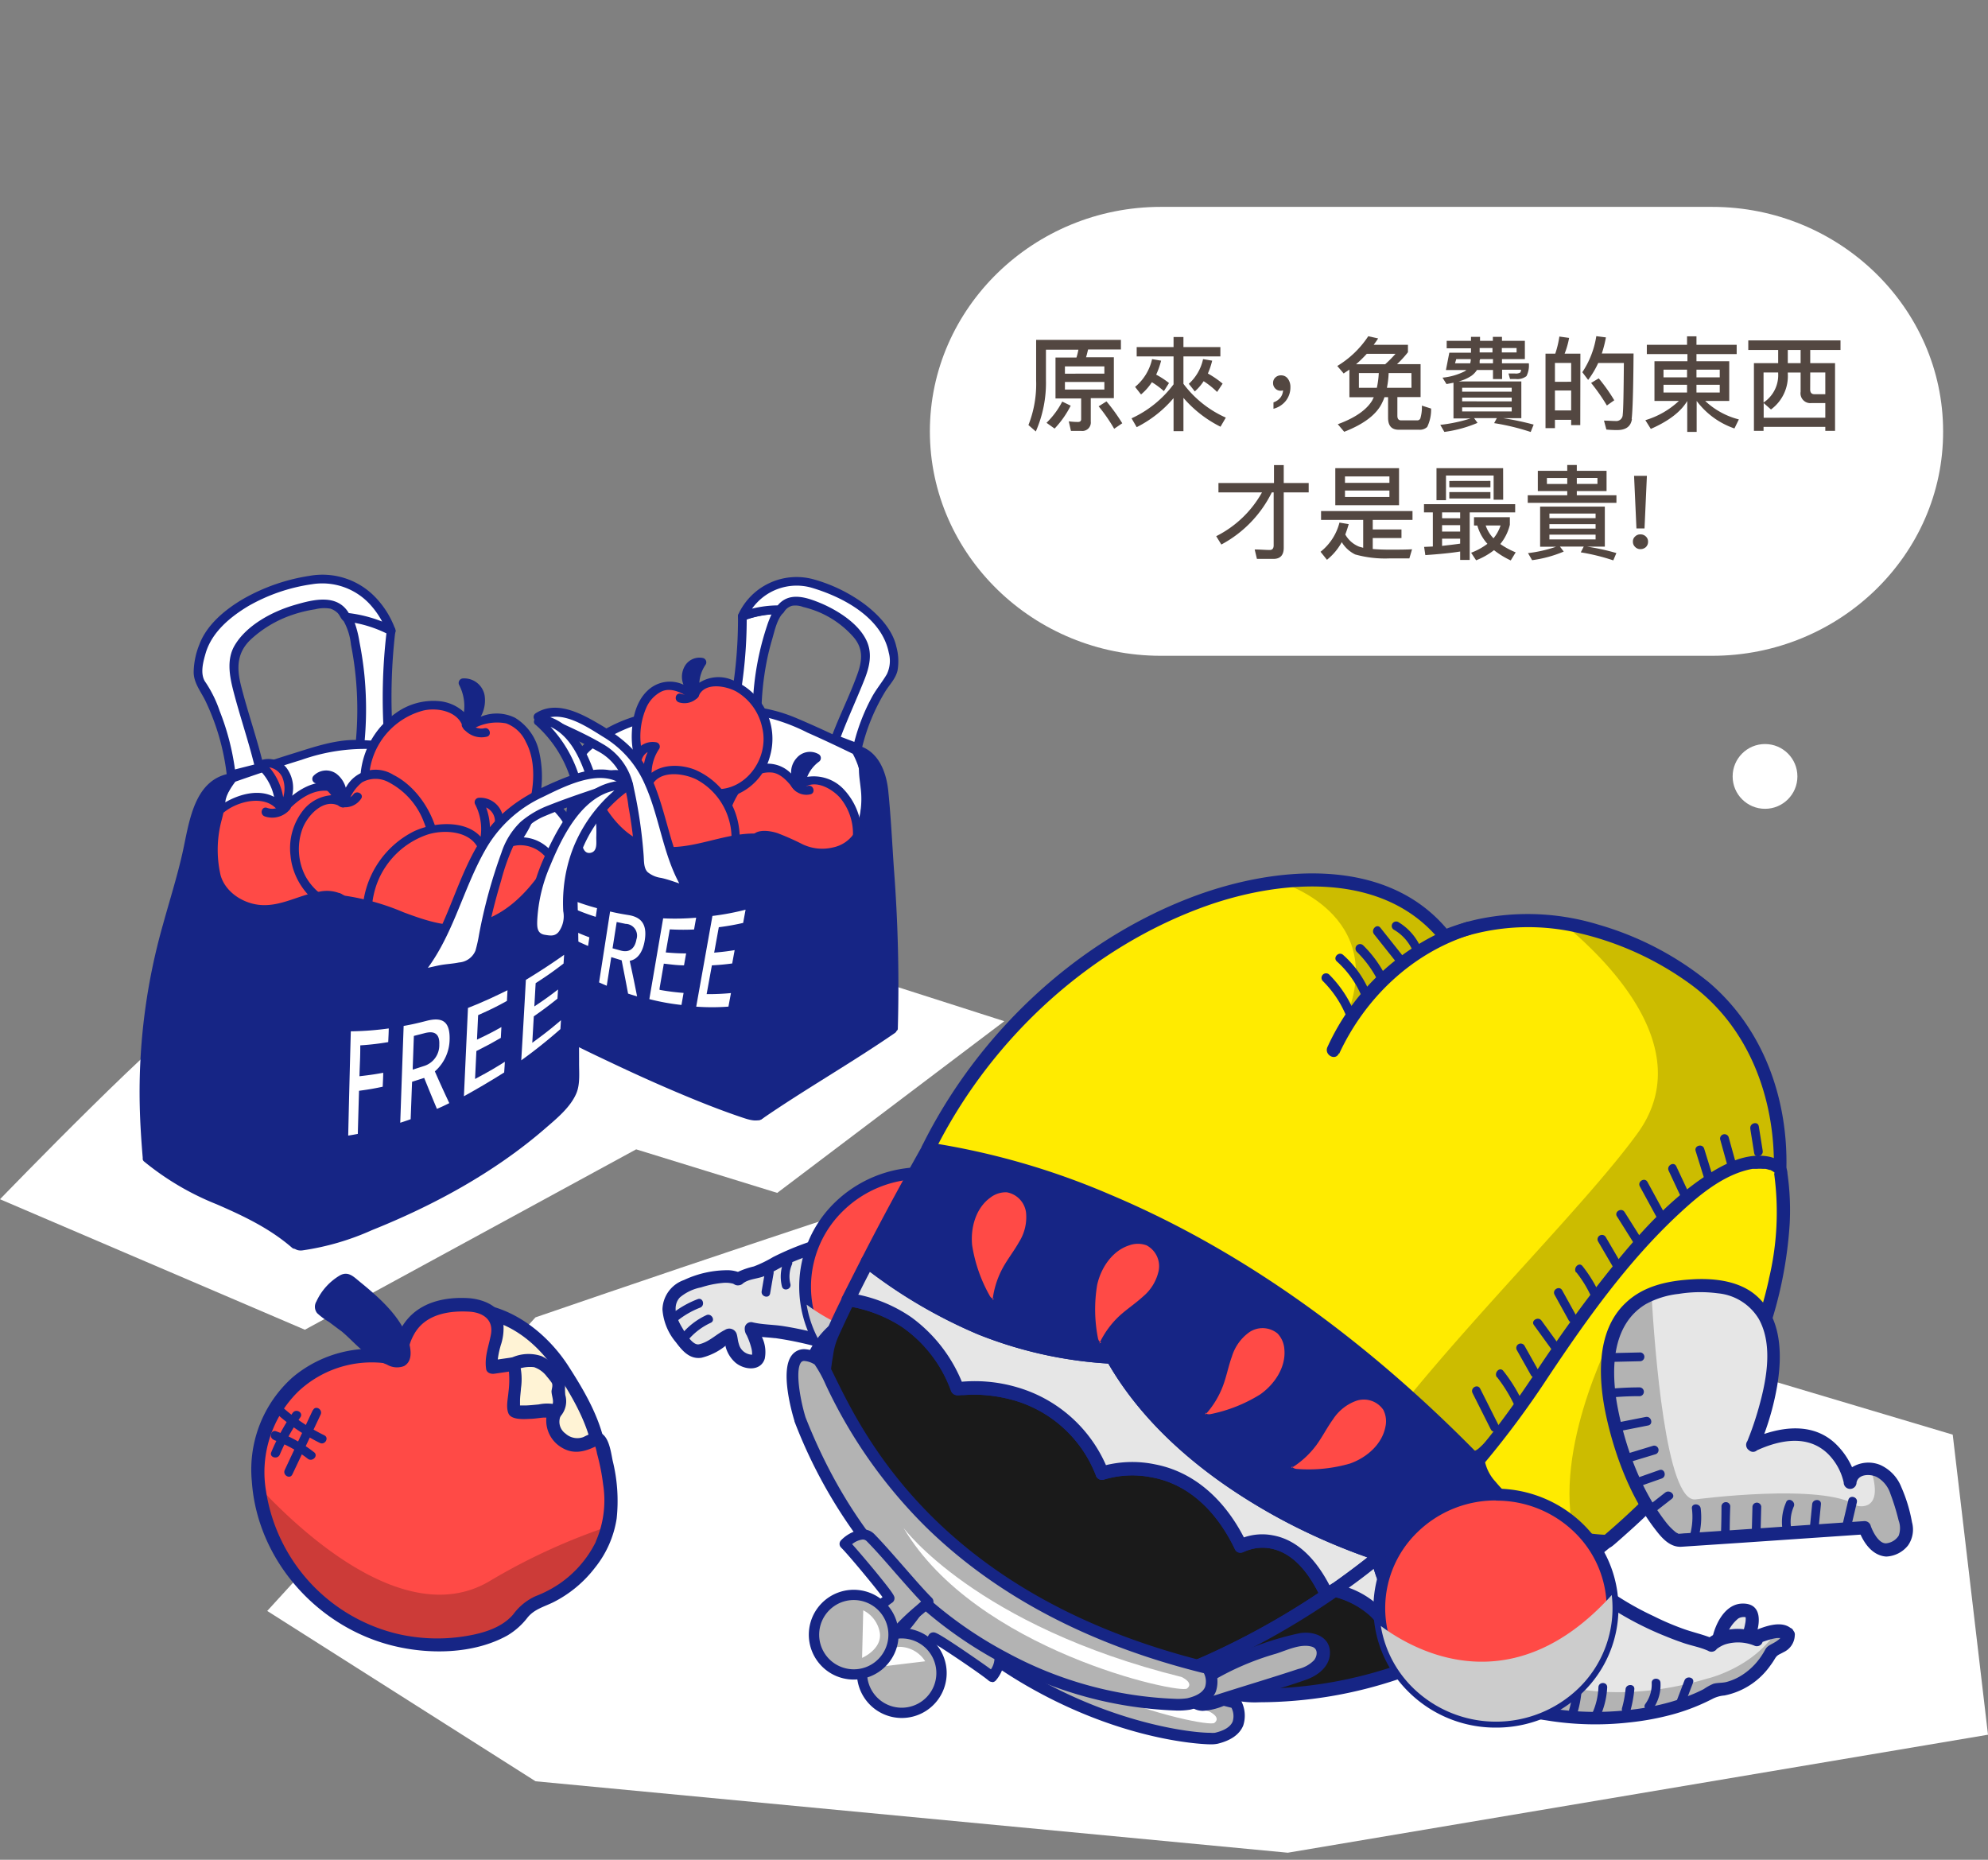<svg xmlns="http://www.w3.org/2000/svg" viewBox="0 0 310 290"><rect x="0" y="0" width="310" height="290" fill="#808080" stroke="none"/><defs><style>.cls-1{isolation:isolate;}.cls-13,.cls-2{fill:#fff;}.cls-3{fill:#534741;}.cls-4{fill:#ffeb00;}.cls-5{fill:#ccbc00;}.cls-6{fill:#162585;}.cls-7{fill:#e6e6e6;}.cls-8{fill:#ff4a46;}.cls-9{mix-blend-mode:multiply;}.cls-10{fill:#ccc;}.cls-11{fill:#b3b3b3;}.cls-12{fill:#1a1a1a;}.cls-13{stroke:#162585;stroke-miterlimit:10;stroke-width:0.5px;}.cls-14{fill:#fff3d5;}.cls-15{fill:#cc3b38;}</style></defs><title>princess-snowhite</title><g class="cls-1"><g id="圖層_1" data-name="圖層 1"><path class="cls-2" d="M267,102.26h-86c-19.81,0-36-15.75-36-35h0c0-19.25,16.21-35,36-35h86c19.81,0,36,15.75,36,35h0C303.06,86.51,286.85,102.26,267,102.26Z"/><circle class="cls-2" cx="275.23" cy="121.07" r="5.05"/><path class="cls-3" d="M167.86,55.75a10.24,10.24,0,0,0,.3-1.22H163.1v4.75a18.87,18.87,0,0,1-1.58,8l-1.15-1a17.41,17.41,0,0,0,1.2-6.93V53h13.22v1.49h-5.12c-.1.42-.19.83-.32,1.22h4.34v6.37h-3.6v3.65a1.32,1.32,0,0,1-1.5,1.46H167l-.34-1.49a11.32,11.32,0,0,0,1.42.1c.34,0,.51-.14.51-.43V62.13h-4V55.75Zm-.9,7.51a15.13,15.13,0,0,1-2.51,3.57l-1.26-.9a12.87,12.87,0,0,0,2.45-3.31Zm5.25-5V57.13h-6.15v1.14Zm0,1.3h-6.15v1.18h6.15ZM175,66l-1.26.86a26.31,26.31,0,0,0-2.42-3.5l1.22-.77A29.11,29.11,0,0,1,175,66Z"/><path class="cls-3" d="M183,55.58h-5.75V54.12H183V52.55h1.54v1.57h5.76v1.46h-5.76v4.27a16.73,16.73,0,0,0,6.61,5.27l-.83,1.42a18.59,18.59,0,0,1-5.78-4.5v5.19H183V62.08a18.39,18.39,0,0,1-5.75,4.53l-.8-1.38a17,17,0,0,0,6.55-5.3Zm-5.09,5.91L177,60.33A7.82,7.82,0,0,0,179.65,56l1.41.24a12.8,12.8,0,0,1-.77,2.18,12.67,12.67,0,0,1,2,1.31l-.8,1.26a12.25,12.25,0,0,0-1.87-1.39A8.63,8.63,0,0,1,177.95,61.49Zm8.4-.46-.93-1.18A7.24,7.24,0,0,0,187.6,56l1.42.24a11.49,11.49,0,0,1-.67,2,14.64,14.64,0,0,1,2.3,1.58l-.86,1.3a13,13,0,0,0-2.1-1.68A7.7,7.7,0,0,1,186.35,61Z"/><path class="cls-3" d="M200.82,59.05a2.11,2.11,0,0,1,.4,1.31,3.37,3.37,0,0,1-.72,2.15,3.59,3.59,0,0,1-1.92,1.23v-1a2.35,2.35,0,0,0,1.09-.75,2,2,0,0,0,.4-1.12,1.19,1.19,0,0,1-.38.06,1.14,1.14,0,0,1-.83-.35,1.16,1.16,0,0,1-.34-.85,1.12,1.12,0,0,1,.35-.86,1.24,1.24,0,0,1,.91-.34A1.27,1.27,0,0,1,200.82,59.05Z"/><path class="cls-3" d="M209.53,58.24l-1-1.17a15.15,15.15,0,0,0,4.83-4.64l1.54.34c-.22.35-.46.69-.7,1h5.35v1.15a16.36,16.36,0,0,1-1.7,1.86h3.67v5.14h-3.62v2.91c0,.48.19.72.59.72H221a.51.51,0,0,0,.48-.3,6,6,0,0,0,.24-2l1.44.46a6.2,6.2,0,0,1-.61,2.87,1.66,1.66,0,0,1-1.26.43h-3.19c-1.1,0-1.65-.62-1.65-1.87V61.93h-.56a6.26,6.26,0,0,1-.34.82c-.83,1.82-2.8,3.36-5.94,4.58l-1-1.18c2.75-1,4.55-2.29,5.41-3.78.06-.16.14-.3.21-.43h-3.81V57.63C210.14,57.84,209.84,58,209.53,58.24Zm8.08-3.07h-4.48a19.78,19.78,0,0,1-1.67,1.63H216A19.63,19.63,0,0,0,217.62,55.16Zm-2.59,3H211.9v2.3h2.8A14,14,0,0,0,215,58.2Zm5.07,0h-3.55a14.3,14.3,0,0,1-.27,2.3h3.83Z"/><path class="cls-3" d="M234.21,56.65h4.19a3.67,3.67,0,0,1-.37,2,2.3,2.3,0,0,1-1.66.45c-.3,0-.61,0-.9,0l-.24-.86c.35,0,.67,0,1,0a1.37,1.37,0,0,0,.82-.14.71.71,0,0,0,.13-.45h-2.95v1.46h-1.42V57.69h-2.5a3.33,3.33,0,0,1-.86.91,6.67,6.67,0,0,1-2,.88h9.78v5.73h-2.82a43.5,43.5,0,0,1,4.74,1l-.46,1.15a36.09,36.09,0,0,0-5.7-1.38l.42-.78h-3.55l.54.74a19.91,19.91,0,0,1-5.17,1.41l-.64-1.1a24.43,24.43,0,0,0,4.72-1h-2.66V59.68l-1.09.21-.62-1a9.75,9.75,0,0,0,3.47-1l.26-.19h-3.2L226,55h3.38v-.69h-3.79V53.15h3.79v-.62h1.41v.62h2v-.62h1.42v.62h3.57V56h-3.57Zm-7.32,0h2.37a4,4,0,0,0,.08-.43V56h-2.26Zm8.84,4.42v-.61H228v.61Zm0,1.52V62H228v.58Zm0,.93H228v.64h7.73Zm-5-7.3,0,.43h2.08V56h-2Zm0-1.26h2v-.69h-2Zm3.46,0h2.3v-.69h-2.3Z"/><path class="cls-3" d="M246.42,66.29H245v-.83h-2.53v1.3H241V55.15h1.52a14.78,14.78,0,0,0,.64-2.67l1.52.21a13,13,0,0,1-.7,2.46h2.46ZM245,59.53V56.59h-2.53v2.95ZM245,64V60.89h-2.53V64Zm9.48,1.33c-.16,1.15-.93,1.73-2.29,1.73-.32,0-.9,0-1.7-.08l-.37-1.39c.7,0,1.31.06,1.82.06a1,1,0,0,0,1.1-1c.1-.8.14-3.49.18-8.05h-4a14.37,14.37,0,0,1-1.57,2.64l-.91-1.2a14,14,0,0,0,2.18-5.62l1.5.19a18.65,18.65,0,0,1-.64,2.51h4.95Q254.67,63.45,254.43,65.38Zm-2.71-2.95-1.2.85a30.11,30.11,0,0,0-2.46-3.52L249.3,59A26.79,26.79,0,0,1,251.73,62.43Z"/><path class="cls-3" d="M263.07,53.77V52.44h1.47v1.33h6.27v1.44h-6.27v1.12h5.11v6.19H265.9a11.91,11.91,0,0,0,5.25,2.88l-.69,1.41a12.35,12.35,0,0,1-5.89-4.29h0v4.83h-1.47V62.53h0c-1,1.68-2.91,3.14-5.68,4.35l-.85-1.36a13.14,13.14,0,0,0,5.23-3h-3.81V56.33h5.14V55.21H256.8V53.77Zm0,3.87h-3.67v1.2h3.67Zm-3.67,3.57h3.67V60h-3.67Zm8.77-3.57h-3.63v1.2h3.63Zm-3.63,3.57h3.63V60h-3.63Z"/><path class="cls-3" d="M287,53.08v1.49h-4.72v2.06h3.87V67.18h-1.52v-.62H275v.62H273.5V56.63h3.78V54.57h-4.66V53.08Zm-2.37,12.05V62.85h-2.14a1.53,1.53,0,0,1-1.71-1.76v-3h-2v.14a6.46,6.46,0,0,1-2.62,5.62l-1.14-1v2.29Zm-7.35-6.91v-.14H275v4.69A5.13,5.13,0,0,0,277.28,58.22Zm1.5-1.59h2V54.57h-2Zm3.49,4.1c0,.48.21.74.66.74h1.7V58.08h-2.35Z"/><path class="cls-3" d="M196,87.15l-.35-1.47c.83,0,1.62.08,2.35.08.4,0,.61-.24.61-.72V76.78h-.29a18.47,18.47,0,0,1-7.87,8.13l-.8-1.3a16.79,16.79,0,0,0,7.14-6.83H190V75.32h8.66v-2.8h1.52v2.8h3.89v1.46h-3.89v8.64c0,1.15-.54,1.73-1.6,1.73Z"/><path class="cls-3" d="M206,81.07V79.69h14.26v1.38h-6.2v1.49h4.48V83.9h-4.48v1.71c.74.06,1.6.1,2.56.1,1.41,0,2.61,0,3.57-.06l-.42,1.42c-1.12,0-2.15,0-3,0a17.31,17.31,0,0,1-5.44-.61,5,5,0,0,1-2.1-1.92,9.21,9.21,0,0,1-2.31,2.75l-1-1.25a8.44,8.44,0,0,0,2.95-4.55l1.44.24c-.16.58-.34,1.1-.53,1.62a4.3,4.3,0,0,0,2.15,1.89c.19.06.4.11.64.18V81.07ZM218.16,73v5.78h-9.94V73Zm-1.5,2.29v-1h-6.93v1Zm0,1.2h-6.93v1h6.93Z"/><path class="cls-3" d="M236.27,78.62V79.9h-7.09v7.41h-1.49V86c-1.28.21-3.09.4-5.43.56l-.19-1.28,1.36-.06V79.9h-1.38V78.62Zm-1.87-.7h-1.49V74.15h-7.43V78H224V73h10.39Zm-6.71,2.9V79.9h-2.82v.91Zm0,2.07v-1h-2.82v1Zm0,1.89V84h-2.82v1.12C225.94,85,226.89,84.89,227.69,84.77Zm4.72-8.05v1H226v-1Zm0-1.74v1H226V75Zm-2.56,6.95V80.65h5.59v1.18a7.5,7.5,0,0,1-1.49,3,12.07,12.07,0,0,0,2.4,1.3l-.77,1.26a13,13,0,0,1-2.61-1.6,11.12,11.12,0,0,1-2.79,1.58l-.78-1.18a10.1,10.1,0,0,0,2.54-1.39,7.17,7.17,0,0,1-1.57-2.85Zm4.19,0h-2.37a5.34,5.34,0,0,0,1.22,2A6.22,6.22,0,0,0,234,81.92Z"/><path class="cls-3" d="M244.39,77.23v-.66H239.8V73.42h4.59v-.91h1.49v.91h4.64v3.15h-4.64v.66h6.18v1.18H238.23V77.23ZM250.25,79v6.24H247.5a34.7,34.7,0,0,1,4.55,1l-.48,1.14a32.32,32.32,0,0,0-5.07-1.25l.46-.9h-3.71l.59.78a19.26,19.26,0,0,1-4.93,1.34l-.64-1.1a20.72,20.72,0,0,0,4.39-1h-2.5V79Zm-5.86-4.47h-3.17v.94h3.17Zm4.42,6.27v-.72h-7.2v.72Zm0,1.63v-.7h-7.2v.7Zm0,.94h-7.2v.74h7.2Zm.29-8.85h-3.22v.94h3.22Z"/><path class="cls-3" d="M256.65,83.66a1.06,1.06,0,0,1,.34.82,1.12,1.12,0,0,1-.34.83,1.27,1.27,0,0,1-.85.32,1.11,1.11,0,0,1-.82-.34,1.07,1.07,0,0,1-.35-.82,1,1,0,0,1,.35-.82,1.09,1.09,0,0,1,.82-.32A1.15,1.15,0,0,1,256.65,83.66Zm.16-9.46-.37,8.2h-1.26l-.37-8.2Z"/><path class="cls-2" d="M30.9,157.87C27.48,158.57,0,187,0,187l47.54,20.35L99.2,179.22l22,6.79,35.41-26.77-56.4-18.05Z"/><path class="cls-2" d="M160.09,180.65c-5.87.39-76.59,24.77-76.59,24.77L41.67,251.2l41.84,26.56,117.3,11.14L310,270.5l-5.5-46.79Z"/><path class="cls-4" d="M144.72,179.17c18.44-37.41,64.52-53.37,80.58-33.14,11.87-4.8,24.48-2.44,36.63,5.11,10.87,6.76,16,18.41,15.67,31.21-9.58-5.91-30.64,29.33-45.88,43.89-2.23,2.13-3.05.85-4.26-.23-7-6.34-57.77-36.57-64.48-37.81s-13.59-3.79-17.8-9.15"/><path class="cls-5" d="M199.44,137.51s17.57,4.89,10.18,21.89c0,0,4.4-7.47,15.68-13.17C225.3,146.24,221.37,135.4,199.44,137.51Z"/><path class="cls-5" d="M261.93,151.15A49.31,49.31,0,0,0,243.76,144c7.24,6,21,19.79,11.57,32.75-7.7,10.6-24.71,27.43-37,42.77a93,93,0,0,1,9.14,6.49c1.21,1.09,2.57,2.82,4.26.23,13.49-20.68,36.29-49.8,45.88-43.89C277.89,169.55,272.81,157.9,261.93,151.15Z"/><path class="cls-6" d="M266.5,153.2a48.46,48.46,0,0,0-17.19-9,37.69,37.69,0,0,0-18.73-.89,33.56,33.56,0,0,0-5,1.5c-9.85-11.62-27.59-9.68-40.35-4.68-17.91,7-32.92,21.34-41.43,38.52a1.08,1.08,0,0,0,1,1.55c3.68,4.34,9,6.8,14.41,8.23,1.47.39,3,.55,4.45,1a23.43,23.43,0,0,1,2.29.93c5.88,2.64,11.51,5.87,17.11,9q11.09,6.26,21.95,12.93c6,3.65,11.95,7.35,17.7,11.35a48,48,0,0,1,4.82,3.78c1.94,1.74,3.81.54,5.41-1s3-3.06,4.42-4.65c6.63-7.4,12.56-15.39,18.91-23a93,93,0,0,1,12-12.68c2.24-1.84,6-4.55,8.74-2.89a1,1,0,0,0,1.55-.89C278.84,171.36,275,160.45,266.5,153.2ZM263.19,188c-6.83,6.77-12.63,14.58-18.66,22.05-3,3.76-6.09,7.5-9.33,11.08-1.45,1.59-2.92,3.18-4.51,4.63-.91.83-1.38.53-2.16-.2-.33-.32-.68-.62-1-.91a143.44,143.44,0,0,0-14.08-9.54c-13.46-8.5-27.2-16.77-41.36-24.06a52.72,52.72,0,0,0-8.11-3.69c-.79-.25-1.61-.35-2.42-.52a41.53,41.53,0,0,1-5.82-1.71,22.65,22.65,0,0,1-9.53-6.53c8.75-17,24-31,42.08-37.4,11.81-4.14,27.64-5.29,36.32,5.54a1,1,0,0,0,1,.27,34.32,34.32,0,0,1,19-1.85,47.9,47.9,0,0,1,18.56,8c9,6.32,13.26,16.94,13.44,27.66C271.67,179.56,266.21,185,263.19,188Z"/><path class="cls-7" d="M115.12,199.5c1-.94,2.58-.67,4.44-1.77,10.42-6.14,33.07-9.32,36.6,4.3S144.78,218.52,138,213.57c-6.45-4.7-17.19-5.95-17.19-5.95a15.48,15.48,0,0,1-3.63-.43l0,.06s2.71,5.27,0,5.09-3.09-3.18-3.21-4-4.24,3.68-6.18,2-6.41-7.75-.23-10S115.12,199.5,115.12,199.5Z"/><path class="cls-6" d="M154.83,197.09c-2.38-3-6-4.51-9.66-5.19-8.14-1.51-17.29.42-24.62,4.12a19.51,19.51,0,0,1-3,1.46,12.45,12.45,0,0,0-2.48.85,5.48,5.48,0,0,0-1.42-.26,16,16,0,0,0-7,1.53,5,5,0,0,0-3.35,4.58,8.91,8.91,0,0,0,2.08,5.1c1,1.33,2.15,2.72,4,2.44a9.56,9.56,0,0,0,3.77-1.88c0,.05,0,.1,0,.16a5,5,0,0,0,1.51,2.46c1.36,1.17,3.95,1.45,4.59-.59a5.33,5.33,0,0,0-.44-3.39c.65.06,1.3.1,2,.18h.12l.84.13a55,55,0,0,1,5.61,1.21,36.86,36.86,0,0,1,7.38,2.79c1.84,1,3.4,2.28,5.33,3.06,6.39,2.61,15.34.24,17.28-7A14,14,0,0,0,154.83,197.09Zm.73,10.34c-1,7.1-10,8.9-15.58,6.15a19.86,19.86,0,0,1-2.25-1.43,24.89,24.89,0,0,0-3.37-1.84,42.36,42.36,0,0,0-7-2.43c-1.71-.45-3.45-.81-5.2-1.09-1.58-.25-3.18-.22-4.74-.58a1,1,0,0,0-1.27.72,1.81,1.81,0,0,0,.3,1.3,11.76,11.76,0,0,1,.72,2,3.49,3.49,0,0,1,.11,1c0,.11.16,0-.19,0a2.2,2.2,0,0,1-1.88-1.68c-.18-.51-.18-1.07-.35-1.58a1.21,1.21,0,0,0-1.8-.6c-1.4.69-2.49,1.9-4.06,2.25-1.05.23-2.28-2-2.71-2.73-.81-1.36-1.49-3.24-.28-4.57a7.23,7.23,0,0,1,3.3-1.57,15.41,15.41,0,0,1,3.39-.7,4.54,4.54,0,0,1,1.57.11c.08,0,.32.2.09,0a1,1,0,0,0,.86.26,1,1,0,0,0,.6-.26c.89-.76,2.45-.74,3.5-1.23s1.88-1,2.85-1.5a37.82,37.82,0,0,1,5.64-2.15,41.27,41.27,0,0,1,12.86-1.83c3.75.09,7.85.84,10.87,3.22A11.7,11.7,0,0,1,155.57,207.42Z"/><path class="cls-6" d="M145.63,194.24q.11,2.53.22,5.07c0,.88,1.41.89,1.37,0l-.22-5.07c0-.88-1.41-.89-1.37,0Z"/><path class="cls-6" d="M142.47,194.18l.6,4.26c.12.87,1.45.5,1.32-.37l-.6-4.26c-.12-.87-1.45-.5-1.32.36Z"/><path class="cls-6" d="M138.37,193.51l.45,4.86c.08.88,1.46.88,1.37,0l-.45-4.86c-.08-.87-1.46-.88-1.37,0Z"/><path class="cls-6" d="M134.63,193.93a15.38,15.38,0,0,0,.15,3.94c.14.87,1.47.5,1.32-.37a14,14,0,0,1-.1-3.57c.08-.88-1.29-.87-1.37,0Z"/><path class="cls-6" d="M131.27,193.67a11.9,11.9,0,0,0-.22,4.74c.13.88,1.45.5,1.32-.36a10.14,10.14,0,0,1,.22-4,.69.69,0,0,0-1.33-.37Z"/><path class="cls-6" d="M127,195.71a16.66,16.66,0,0,0,0,3c.09.87,1.46.88,1.37,0a16.76,16.76,0,0,1,0-3c.07-.88-1.31-.88-1.37,0Z"/><path class="cls-6" d="M122.3,196.49a6.29,6.29,0,0,0-.37,4.09c.21.86,1.53.5,1.32-.37a4.74,4.74,0,0,1,.23-3c.35-.8-.83-1.5-1.19-.69Z"/><path class="cls-6" d="M119.31,198.2l-.54,3.13c-.15.87,1.17,1.24,1.32.36l.54-3.13c.15-.87-1.17-1.24-1.33-.37Z"/><path class="cls-6" d="M105.57,206a13.21,13.21,0,0,1,3.6-2.09c.82-.32.46-1.64-.37-1.33A15.3,15.3,0,0,0,104.6,205c-.69.56.29,1.53,1,1Z"/><path class="cls-6" d="M107.17,209.11a10.19,10.19,0,0,1,3.66-2.84c.8-.37.1-1.56-.69-1.19a11.09,11.09,0,0,0-3.93,3.06c-.55.68.41,1.66,1,1Z"/><path class="cls-8" d="M130.88,213.17a17.38,17.38,0,0,1,0-25,18.53,18.53,0,0,1,25.71,0,17.38,17.38,0,0,1,0,25A18.53,18.53,0,0,1,130.88,213.17Z"/><path class="cls-6" d="M143.73,219.27a19.23,19.23,0,0,1-13.5-5.45,18.3,18.3,0,0,1,0-26.36,19.45,19.45,0,0,1,27,0,18.3,18.3,0,0,1,0,26.36A19.22,19.22,0,0,1,143.73,219.27Zm0-35.42a17.4,17.4,0,0,0-12.22,4.93,16.47,16.47,0,0,0,0,23.73,17.61,17.61,0,0,0,24.44,0,16.47,16.47,0,0,0,0-23.73A17.4,17.4,0,0,0,143.73,183.85Z"/><g class="cls-9"><path class="cls-10" d="M125.78,203.43a17.47,17.47,0,0,0,5.1,9.74,18.53,18.53,0,0,0,25.71,0,17.4,17.4,0,0,0,5.2-14.56C146.1,216,130.75,207.13,125.78,203.43Z"/></g><circle class="cls-8" cx="138.85" cy="217.27" r="13.3" transform="translate(-112.96 161.82) rotate(-45)"/><path class="cls-6" d="M138.85,231.48a14.21,14.21,0,1,1,10-4.16A14.12,14.12,0,0,1,138.85,231.48Zm0-26.59a12.38,12.38,0,1,0,8.75,3.63A12.3,12.3,0,0,0,138.85,204.89Z"/><path class="cls-11" d="M128.12,223.42s-4-13.07,2.76-9.32c2.69,1.49,11.24,39.07,61.76,51.37,0,0,2.64,4.25-3,5.58C186.71,271.74,145.56,267.8,128.12,223.42Z"/><path class="cls-6" d="M188.7,272c-.12,0-12.16-.09-27.17-8.33a73.08,73.08,0,0,1-18.68-14.62,80.82,80.82,0,0,1-15.59-25.33l0-.07c-.39-1.27-2.25-7.75-.45-10.18a2.41,2.41,0,0,1,2-1,5.29,5.29,0,0,1,2.51.79c.69.38,1.18,1.36,2.51,4.14,4.85,10.14,17.71,37.09,59,47.14l.36.09.2.32a5,5,0,0,1,.47,4.13c-.57,1.38-1.93,2.33-4,2.83A5.39,5.39,0,0,1,188.7,272ZM129,223.12a79,79,0,0,0,15.22,24.72,71.23,71.23,0,0,0,18.21,14.26c12.11,6.64,23.08,8.1,26.29,8.1a3.71,3.71,0,0,0,.73,0c1.5-.35,2.42-.94,2.76-1.74a2.85,2.85,0,0,0-.18-2.16c-17.83-4.41-32.53-12.48-43.69-24a85.73,85.73,0,0,1-16.14-24,21,21,0,0,0-1.77-3.34,3.52,3.52,0,0,0-1.59-.54.59.59,0,0,0-.54.25C127.35,215.84,128.13,220.32,129,223.12Z"/><path class="cls-2" d="M145.15,243.59s11.25,15.3,43.37,23.27c0,0,2,.9.85,1.8S156.46,262.74,145.15,243.59Z"/><path class="cls-11" d="M155.23,257.33c-3.25-2.61-7.49-5.35-10.74-8-.18-.15-3,4.38-4.63,5.69,1,.28,3.2,4.87,5.68.29.13-.24,8,5.1,9.16,6.12C154.69,261.46,157,258.72,155.23,257.33Z"/><path class="cls-6" d="M154.69,262.27a.81.81,0,0,1-.52-.2c-1-.87-6.51-4.61-8.32-5.69a3.23,3.23,0,0,1-2.64,1.79c-1.27,0-2.27-1-3-1.77a5.32,5.32,0,0,0-.61-.58.8.8,0,0,1-.24-1.39,25.1,25.1,0,0,0,3.31-4.06c1.12-1.56,1.29-1.8,1.8-1.8a.84.84,0,0,1,.51.18c1.61,1.29,3.5,2.64,5.33,4s3.77,2.69,5.41,4a2.48,2.48,0,0,1,.94,1.71,5.65,5.65,0,0,1-1.36,3.56.8.8,0,0,1-.55.29Zm-9.14-7.73c.28,0,.57,0,4.76,2.83,1.46,1,3.19,2.18,4.21,2.94a3.21,3.21,0,0,0,.56-1.73.86.86,0,0,0-.35-.62c-1.61-1.29-3.5-2.65-5.34-4-1.63-1.17-3.31-2.37-4.81-3.54l-.6.84a37.08,37.08,0,0,1-2.89,3.7l.28.28c.53.54,1.25,1.29,1.84,1.29s1.22-.87,1.62-1.6A.84.84,0,0,1,145.55,254.54Z"/><circle class="cls-11" cx="140.63" cy="260.89" r="6.2" transform="translate(-154.81 237.26) rotate(-57.1)"/><path class="cls-6" d="M140.62,267.89a7,7,0,1,1,5.88-3.2A7,7,0,0,1,140.62,267.89Zm0-12.4a5.4,5.4,0,1,0,2.93.87A5.38,5.38,0,0,0,140.63,255.49Z"/><path class="cls-2" d="M136.9,259.94l7.37-.89a4.8,4.8,0,0,0-3.82-2.25C137.91,256.77,136.9,259.94,136.9,259.94Z"/><path class="cls-12" d="M193.46,241c-7.56-16.1-21.61-11.36-21.61-11.36-6.27-15.56-22.55-13.14-22.55-13.14a21,21,0,0,0-17-13.9c-2.05,4.23-3,6.43-3,6.43-7.81,33.77,33.94,48.05,54.33,52a119.06,119.06,0,0,0,23.27-12.36C201.37,236.72,193.46,241,193.46,241Z"/><path class="cls-6" d="M207.82,248.22c-1.85-3.92-4.8-8-9.35-8.82a9.13,9.13,0,0,0-4.52.32c-2.85-5.55-7.45-10.13-13.76-11.37a18,18,0,0,0-7.77.1,21.57,21.57,0,0,0-13.73-12.1,23.75,23.75,0,0,0-8.75-.89,23.19,23.19,0,0,0-7.85-10.05,22.65,22.65,0,0,0-9.51-3.74,1,1,0,0,0-1.16.47c-1,2-2,4.1-2.88,6.19a19.12,19.12,0,0,0-1,5.52,31.79,31.79,0,0,0,1.2,12.52c2.35,7.72,7.79,14.05,14.1,18.9a82.82,82.82,0,0,0,21.95,11.61c3.6,1.33,7.26,2.47,11,3.45q2.47.65,5,1.2l2.19.46c1.42.28,2.74-.56,4-1.11a119.27,119.27,0,0,0,20.56-11.24A1.06,1.06,0,0,0,207.82,248.22Zm-22,10.88-1.3.54s-1,.4-.79.43l-2.36-.49c-1.65-.36-3.3-.76-4.94-1.19A107.28,107.28,0,0,1,154.17,250c-7.19-3.73-14.11-8.6-18.92-15.21a30.49,30.49,0,0,1-5.34-23.44,10.66,10.66,0,0,1,.73-2.73c.72-1.62,1.48-3.22,2.25-4.82a21.67,21.67,0,0,1,7.72,3.07,20.66,20.66,0,0,1,7.69,9.95,1.07,1.07,0,0,0,1.27.72c-.52.08.23,0,.4,0,.61,0,1.22-.07,1.84-.07a23.59,23.59,0,0,1,5.94.78A19.47,19.47,0,0,1,170.86,230a1,1,0,0,0,1.27.72,15.29,15.29,0,0,1,7.33-.38c6.21,1.08,10.5,5.78,13.12,11.26a.84.84,0,0,0,1.05.48,1,1,0,0,0,.36-.11l.2-.09.26-.1.54-.17a6.85,6.85,0,0,1,2.77-.21c3.77.51,6.22,3.8,7.85,7a121.88,121.88,0,0,1-17.45,9.71C187.39,258.44,186.62,258.77,185.85,259.1Z"/><path class="cls-7" d="M173.44,211.63c-15.45-.9-26.92-6.26-38.18-14.9q-1.74,3.42-3,5.92a21,21,0,0,1,17,13.9s16.28-2.42,22.55,13.14c0,0,14.06-4.74,21.61,11.36,0,0,7.91-4.33,13.47,7.69q4.33-3,8.41-6.27C198.36,236.85,181.43,225.92,173.44,211.63Z"/><path class="cls-6" d="M173.44,210.6a64.64,64.64,0,0,1-20.39-4.51,75.25,75.25,0,0,1-17.27-10.25,1,1,0,0,0-1.41.37q-1.5,2.95-3,5.92a1,1,0,0,0,.62,1.51,21.94,21.94,0,0,1,8.58,3.23,20.66,20.66,0,0,1,7.69,9.95,1.07,1.07,0,0,0,1.27.72c-.52.08.23,0,.4,0,.61,0,1.22-.07,1.84-.07a23.59,23.59,0,0,1,5.94.78A19.47,19.47,0,0,1,170.86,230a1,1,0,0,0,1.27.72,15.29,15.29,0,0,1,7.33-.38c6.21,1.08,10.5,5.78,13.12,11.26a1,1,0,0,0,1.41.37l.3-.14c-.31.14.08,0,.15-.05l.54-.17a6.85,6.85,0,0,1,2.77-.21c4.12.56,6.66,4.44,8.29,7.9a1,1,0,0,0,1.41.37q4.44-3,8.62-6.43a1,1,0,0,0-.45-1.72,92.48,92.48,0,0,1-23.77-11.85c-7-4.89-13.3-11-17.51-18.51a1,1,0,0,0-1.78,1c4.28,7.59,10.62,13.76,17.65,18.82a92.67,92.67,0,0,0,24.87,12.49l-.46-1.72q-4,3.23-8.2,6.11l1.41.37c-1.85-3.92-4.8-8-9.35-8.82a8.72,8.72,0,0,0-5.53.75l1.41.37c-2.82-5.91-7.55-10.87-14.16-12.17a17.44,17.44,0,0,0-8.62.34l1.27.72a21.72,21.72,0,0,0-14.15-13.07,23.29,23.29,0,0,0-9.67-.79l1.27.72a23.49,23.49,0,0,0-8.2-10.88,22.65,22.65,0,0,0-9.51-3.74l.62,1.51q1.45-3,3-5.92l-1.41.37a78.49,78.49,0,0,0,17.76,10.46,65.4,65.4,0,0,0,20.93,4.59C174.77,212.74,174.76,210.68,173.44,210.6Z"/><path class="cls-6" d="M144.72,179.17q-1.91,3.39-3.57,6.42c-2.33,4.27-4.29,8-5.89,11.14,11.25,8.64,22.73,14,38.18,14.9,8,14.29,24.92,25.21,41.9,30.84A120.25,120.25,0,0,0,230.25,228C193.94,190.54,160.13,181.39,144.72,179.17Z"/><path class="cls-6" d="M231,227.26c-16.56-17-35.92-31.74-57.92-41A115.43,115.43,0,0,0,145,178.18h-.09a.92.92,0,0,0-1.08.47c-3.26,5.79-6.43,11.64-9.46,17.56a1.06,1.06,0,0,0,.37,1.41,78.49,78.49,0,0,0,17.76,10.46,65,65,0,0,0,20.32,4.54c5.9,10.18,15.43,17.87,25.58,23.55,2.73,1.53,5.56,2.9,8.43,4.15,1.34.58,2.69,1.13,4.05,1.66.69.27,1.39.52,2.09.77a8.17,8.17,0,0,0,2.37.76c.66,0,1.23-.71,1.69-1.1q1-.8,1.9-1.62c1.36-1.18,2.7-2.4,4-3.64,2.52-2.39,4.92-4.89,7.22-7.49l.82-.94A1,1,0,0,0,231,227.26Zm-15.86,14c-11.57-3.92-22.67-10-31.53-18.45a55.11,55.11,0,0,1-5.91-6.61c-.82-1.09-1.59-2.23-2.32-3.38-.36-.57-.7-1.16-1-1.75s-1.42-.54-2.08-.59a63.32,63.32,0,0,1-17.9-3.92,72.87,72.87,0,0,1-17.76-10.17q4.19-8.15,8.69-16.14c14.77,2.27,29,7.91,41.94,15.2,15.42,8.66,29.27,19.91,41.62,32.52A122.55,122.55,0,0,1,215.12,241.31Z"/><path class="cls-12" d="M208.11,247.93a119.11,119.11,0,0,1-24.45,13.17c5.36,1,7.43,2.83,9.23,3,1.74.57,13.81.53,25.06-3.35C218.14,251.66,211.62,248.8,208.11,247.93Z"/><path class="cls-6" d="M215.31,250.7a14.67,14.67,0,0,0-6.74-3.71.85.85,0,0,0-1,.05,119.62,119.62,0,0,1-24.21,13.07c-.85.34-1.1,1.76,0,2a56.63,56.63,0,0,1,8.19,2.77,14.72,14.72,0,0,0,4.84.56,68.08,68.08,0,0,0,21.81-3.65,1.05,1.05,0,0,0,.76-1A13.79,13.79,0,0,0,215.31,250.7ZM192,262.82c-1-.37-2-.87-3-1.27-.66-.26-1.33-.48-2-.69a121.89,121.89,0,0,0,21.35-11.8,13,13,0,0,1,5.25,2.78A11.17,11.17,0,0,1,216.9,260a67.12,67.12,0,0,1-20.49,3.33A12.41,12.41,0,0,1,192,262.82Z"/><path class="cls-7" d="M214.87,242.85q-3.29,2.66-6.76,5.08c3.51.88,10,3.73,9.84,12.84a44.08,44.08,0,0,0,8.48-3.9A19.07,19.07,0,0,1,214.87,242.85Z"/><path class="cls-6" d="M226.95,256a18.62,18.62,0,0,1-11-13.06,1.11,1.11,0,0,0-1.34-1,1.08,1.08,0,0,0-.47.22q-3.19,2.57-6.55,4.92a1,1,0,0,0,.25,1.88,13.26,13.26,0,0,1,5.69,2.91c2.54,2.29,3.43,5.61,3.4,8.94a1,1,0,0,0,1.3,1,47.22,47.22,0,0,0,8.72-4A1,1,0,0,0,226.95,256Zm-11.63-5.29a13.77,13.77,0,0,0-5-3.13q2-1.43,3.89-2.94a20.42,20.42,0,0,0,10,12.3,45,45,0,0,1-5.28,2.38A13.3,13.3,0,0,0,215.31,250.7Z"/><path class="cls-6" d="M214.87,242.85a19.07,19.07,0,0,0,11.56,14c4.1-2.49,8.63-5.35,13.54-8.56a106.25,106.25,0,0,0,10.64-8c-11-3.45-20.08-8.7-20.08-12.69A120.37,120.37,0,0,1,214.87,242.85Z"/><path class="cls-6" d="M250.88,239.37a65.54,65.54,0,0,1-13.35-5.7,22.07,22.07,0,0,1-4.36-3.21,4.49,4.49,0,0,1-1.62-2.79,1,1,0,0,0-1.76-.73,122.73,122.73,0,0,1-15.66,15.18.82.82,0,0,0-.25,1.07,20.77,20.77,0,0,0,3.21,7.51,19.59,19.59,0,0,0,3.53,3.85,16.21,16.21,0,0,0,5.51,3.31c.86.24,2-.86,2.71-1.28l3-1.86q3.4-2.13,6.75-4.31a124,124,0,0,0,12.72-9.33A1,1,0,0,0,250.88,239.37Zm-24.52,16.34A18.55,18.55,0,0,1,216,243.22a122.72,122.72,0,0,0,14-13.48c1.07,2.17,3.5,3.82,5.36,5a57.88,57.88,0,0,0,13.1,6C241.6,246.38,234,251.09,226.36,255.71Z"/><path class="cls-4" d="M240.48,214.26a135.71,135.71,0,0,1-10,13.41c0,4,9.26,12.69,20.08,12.69q2.66-2.26,5.29-4.81a103.58,103.58,0,0,0,8.36-9.2c10-12.45,15.63-30.8,13.34-44C276.27,180.7,266.27,175.42,240.48,214.26Z"/><path class="cls-5" d="M252.1,206.83s-9.6,17.52-6.88,31.39l3.8,3.59,7.75-5.75S247.69,219.73,252.1,206.83Z"/><path class="cls-6" d="M278.73,183a2.27,2.27,0,0,0-.78-1.68,5.17,5.17,0,0,0-2.33-1c-3.32-.56-6.67,1.11-9.38,2.87-6.62,4.3-11.94,10.65-16.76,16.8-3.5,4.47-6.77,9.11-9.91,13.83-2,3-4,5.9-6.18,8.75-1.07,1.41-2.19,2.78-3.33,4.13a2.26,2.26,0,0,0-.33,2.48c1.23,3.91,5.34,6.95,8.71,8.9a26,26,0,0,0,7.7,2.93,23.05,23.05,0,0,0,4.1.46c.79,0,1.13-.33,1.71-.83.74-.64,1.46-1.29,2.19-1.94a90.11,90.11,0,0,0,13.53-15.15,64.45,64.45,0,0,0,11.41-32.8A40.79,40.79,0,0,0,278.73,183Zm-2.89,16.45a66,66,0,0,1-6.22,16.87c-4.71,8.92-11.77,16.5-19.38,23a23.73,23.73,0,0,1-12.85-4.43,20.83,20.83,0,0,1-4.21-3.87,6.68,6.68,0,0,1-1.6-3,143,143,0,0,0,9.78-13.21c6-9,12.47-18.13,20.47-25.55,3.22-3,7.12-6.23,11.47-7l.11,0,.15,0,.43,0a6.71,6.71,0,0,1,.84,0l.23,0,.23,0a4.81,4.81,0,0,1,.62.17l.13,0,.13.07a3.47,3.47,0,0,1,.41.24l0,0,.06.06.14.12s-.16-.07-.11.22A44.54,44.54,0,0,1,275.84,199.4Z"/><path class="cls-11" d="M188.31,261.39c3.9-2.53,8.34-3.9,12.71-5.24a8,8,0,0,1,3.1-.52,2.44,2.44,0,0,1,2.24,1.79,2.94,2.94,0,0,1-1.22,2.67,8.4,8.4,0,0,1-2.78,1.27l-13,4.09a3.76,3.76,0,0,1-2.84.14c-.83-.45.85-3.88,1.79-4.2"/><path class="cls-6" d="M202.68,254.67A46.16,46.16,0,0,0,195,257a36.49,36.49,0,0,0-7.18,3.46c-1.19.53-1.89,2.17-2.3,3.32-.63,1.76.18,2.92,2,3a10,10,0,0,0,3.4-.82l4.33-1.36c2.82-.89,5.67-1.69,8.45-2.69,2-.7,3.9-2.29,3.67-4.57S204.62,254.33,202.68,254.67Zm2.23,4.21a5,5,0,0,1-2.46,1.37c-3.86,1.28-7.75,2.44-11.63,3.67-.94.3-1.87.62-2.83.84l-.46,0-.17-.05.05-.16c.19-.71.69-2,1.42-2.29A42.6,42.6,0,0,1,199,257.86c1.63-.52,3.76-1.57,5.48-1.11C205.54,257,205.48,258.13,204.91,258.88Z"/><path class="cls-11" d="M124.74,221.29s-4-13.07,2.76-9.32c2.69,1.49,10.34,35.84,60.86,48.14,0,0,2.64,4.25-3,5.58C182.43,266.38,142.18,265.67,124.74,221.29Z"/><path class="cls-6" d="M183.45,266.73a61.6,61.6,0,0,1-27.18-7.37,65.29,65.29,0,0,1-17.64-13.62,77,77,0,0,1-14.75-24.11l0-.07c-.39-1.27-2.25-7.75-.45-10.18a2.41,2.41,0,0,1,2-1,5.3,5.3,0,0,1,2.51.79c.72.4,1.25,1.48,2.42,3.85,4.61,9.34,16.87,34.13,58.21,44.2l.36.09.2.32a5,5,0,0,1,.47,4.13c-.57,1.38-1.93,2.33-4,2.83A11.73,11.73,0,0,1,183.45,266.73ZM125.61,221c6.63,16.84,17.23,29.21,31.52,36.75a59.65,59.65,0,0,0,26.32,7.16,9.6,9.6,0,0,0,1.7-.1c1.5-.35,2.42-.94,2.76-1.74a2.85,2.85,0,0,0-.18-2.16c-17.83-4.4-32.42-12.08-43.36-22.81a77.2,77.2,0,0,1-15.65-22.26,18.5,18.5,0,0,0-1.69-3.07,3.53,3.53,0,0,0-1.6-.55.59.59,0,0,0-.54.25C124,213.72,124.75,218.19,125.61,221Z"/><path class="cls-11" d="M135.77,239.78c2.91,3,6,6.94,9,9.93.17.17-4.08,3.37-5.22,5.16-.37-1-5.16-2.72-.84-5.62.23-.15-5.84-7.46-7-8.53C131.71,240.71,134.22,238.19,135.77,239.78Z"/><path class="cls-6" d="M139.51,255.67h-.08a.8.8,0,0,1-.65-.47,5.42,5.42,0,0,0-.64-.55c-.9-.71-2.12-1.69-2.06-3.12a3.45,3.45,0,0,1,1.54-2.48c-1.24-1.69-5.5-6.81-6.46-7.73a.8.8,0,0,1,0-1.15,5.67,5.67,0,0,1,3.4-1.69,2.48,2.48,0,0,1,1.81.77c1.47,1.51,3,3.28,4.51,5s3,3.46,4.45,4.93a.84.84,0,0,1,.23.61c0,.45-.23.64-1.63,1.85a25,25,0,0,0-3.72,3.69A.8.8,0,0,1,139.51,255.67Zm-6.64-14.89c.86.95,2.23,2.57,3.37,3.94,3.29,4,3.27,4.2,3.24,4.58a.83.83,0,0,1-.36.61c-.91.61-1.42,1.2-1.44,1.67,0,.62.83,1.31,1.46,1.81l.31.25a37,37,0,0,1,3.41-3.23l.77-.68c-1.31-1.38-2.67-2.94-4-4.45-1.48-1.7-3-3.46-4.45-4.93a.87.87,0,0,0-.66-.29A3.23,3.23,0,0,0,132.88,240.78Z"/><circle class="cls-11" cx="133.13" cy="254.9" r="6.2" transform="translate(-129.55 137.88) rotate(-38.41)"/><path class="cls-6" d="M133.13,261.9h0a7,7,0,1,1,4.35-1.52A7,7,0,0,1,133.13,261.9Zm0-12.4a5.34,5.34,0,0,0-3.35,1.17,5.4,5.4,0,0,0,3.36,9.63h0a5.34,5.34,0,0,0,3.35-1.17,5.4,5.4,0,0,0-3.36-9.63Z"/><path class="cls-2" d="M140.88,238.23s11.25,15.3,43.37,23.27c0,0,2,.9.85,1.8S152.18,257.38,140.88,238.23Z"/><path class="cls-2" d="M134.43,258.52l.18-7.42a4.8,4.8,0,0,1,2.6,3.59C137.49,257.21,134.43,258.52,134.43,258.52Z"/><path class="cls-8" d="M201.53,228.54c-.1.34.39.51.74.52a23.26,23.26,0,0,0,8.23-.84c2.62-.92,5-3,5.53-5.71a3.91,3.91,0,0,0-.33-2.68,3.68,3.68,0,0,0-4.17-1.41,7.25,7.25,0,0,0-3.66,2.89c-.93,1.28-1.64,2.71-2.58,4a14,14,0,0,1-3.91,3.6"/><path class="cls-8" d="M188,220.19c0,.35.51.39.85.3a23.27,23.27,0,0,0,7.68-3.07c2.26-1.6,4-4.25,3.75-7a3.92,3.92,0,0,0-1.06-2.48,3.68,3.68,0,0,0-4.4-.21,7.25,7.25,0,0,0-2.72,3.79c-.54,1.49-.83,3.06-1.38,4.54a14,14,0,0,1-2.77,4.54"/><path class="cls-8" d="M171.8,209.28c-.32.14-.55-.33-.6-.67a23.22,23.22,0,0,1-.11-8.27c.61-2.71,2.39-5.32,5-6.15a3.91,3.91,0,0,1,2.7,0,3.68,3.68,0,0,1,1.88,4,7.24,7.24,0,0,1-2.45,4c-1.17,1.07-2.5,1.94-3.66,3a14,14,0,0,0-3.13,4.3"/><path class="cls-8" d="M155.08,202.44c-.26.23-.63-.13-.78-.45a23.27,23.27,0,0,1-2.71-7.82c-.27-2.76.59-5.8,2.84-7.42a3.92,3.92,0,0,1,2.57-.83,3.68,3.68,0,0,1,3,3.19,7.24,7.24,0,0,1-1.08,4.54c-.77,1.38-1.76,2.63-2.52,4a13.94,13.94,0,0,0-1.62,5.06"/><path class="cls-7" d="M273.27,225.44s12.83-28.83-12.68-24.54c-20.66,3.47-3.42,39.57,1.2,39.28s29-2,29-2,1.59,4.63,4.48,3.19,2.3-3,.57-8.38-6.92-4.47-7.36-2C288.46,231,286,219.43,273.27,225.44Z"/><path class="cls-11" d="M295.82,233c-.85-2.63-2.55-3.75-4.1-3.92,2.23,6.86-2.1,5.73-2.1,5.73-5.27-3.66-25.26-1-25.26-1-4.57.39-6.34-23.43-6.84-32.05-15.72,6.48-.09,38.69,4.27,38.42,4.62-.29,29-2,29-2s1.59,4.63,4.48,3.19S297.55,238.37,295.82,233Z"/><path class="cls-6" d="M298.15,237.37a24.08,24.08,0,0,0-1.67-5.49,6.33,6.33,0,0,0-3.29-3.45,4.88,4.88,0,0,0-4.39.36,11.61,11.61,0,0,0-2.63-3.72c-3.12-2.91-7.29-2.73-11.06-1.47a42.15,42.15,0,0,0,2-7.42c.87-5.1.74-11.14-3.74-14.55-2.69-2-6.4-2.34-9.65-2.13-3.67.23-7.38,1-10.15,3.6-4.88,4.51-4.34,12.31-3,18.2s3.8,12.41,7.64,17.31c1,1.3,2.25,2.69,4,2.58l9.34-.62,18.58-1.27c.77,1.7,2.07,3.29,4,3.42a4.59,4.59,0,0,0,3.41-1.75A4.33,4.33,0,0,0,298.15,237.37Zm-2.07,2.08a2.62,2.62,0,0,1-2,1.21c-1.18,0-2.09-1.93-2.36-2.71a1,1,0,0,0-1-.76L273,238.41l-10.11.68c-.38,0-.78.08-1.16.07l-.14-.05c.29.1-.16-.1-.25-.16a9.15,9.15,0,0,1-1.64-1.69c-3.79-4.92-6.14-11.31-7.36-17.34-1.14-5.65-1.3-13.25,4.35-16.59a13.79,13.79,0,0,1,5.09-1.57,21,21,0,0,1,6.1-.09,8.35,8.35,0,0,1,6.38,4c2.38,4.29,1.08,10.13-.21,14.54-.35,1.18-.74,2.35-1.18,3.5-.13.33-.26.67-.39,1v0a1,1,0,0,0,.27,1.44.9.9,0,0,0,1.23,0c3.62-1.65,8-2.49,11.12.61a9.09,9.09,0,0,1,2.4,4.41,1,1,0,0,0,2,0c.29-1.35,2.13-1.35,3.13-.87a4.56,4.56,0,0,1,2.13,2.57,35.8,35.8,0,0,1,1.3,4.21A3.45,3.45,0,0,1,296.08,239.45Z"/><path class="cls-6" d="M263.83,235.23a10.66,10.66,0,0,1-.38,4.42.69.69,0,0,0,1.32.37,11.64,11.64,0,0,0,.43-4.78c-.1-.87-1.48-.88-1.37,0Z"/><path class="cls-6" d="M268.44,234.84q0,2.31-.09,4.63a.69.69,0,0,0,1.37,0q0-2.31.09-4.63a.69.69,0,0,0-1.37,0Z"/><path class="cls-6" d="M273.27,234.92q-.06,2.31-.12,4.63a.69.69,0,0,0,1.37,0q.06-2.31.12-4.63a.69.69,0,0,0-1.37,0Z"/><path class="cls-6" d="M278.53,234.24a7.51,7.51,0,0,0-.5,4.63c.18.87,1.5.5,1.32-.36a5.9,5.9,0,0,1,.36-3.58c.35-.8-.83-1.5-1.19-.69Z"/><path class="cls-6" d="M282.58,234.56l-.36,3.65c-.09.88,1.29.87,1.37,0l.36-3.65c.09-.88-1.29-.87-1.37,0Z"/><path class="cls-6" d="M288.22,233.9l-1,4.24c-.2.86,1.12,1.23,1.33.37l1-4.24c.2-.86-1.12-1.23-1.33-.37Z"/><path class="cls-6" d="M251,212.37l4.81-.11a.69.69,0,0,0,0-1.37L251,211a.69.69,0,0,0,0,1.37Z"/><path class="cls-6" d="M251.26,217.91q2.23-.21,4.47-.2a.69.69,0,0,0,0-1.37q-2.24,0-4.47.2c-.87.08-.88,1.46,0,1.38Z"/><path class="cls-6" d="M253,223.07l4-.79c.87-.17.5-1.5-.37-1.33l-4,.79c-.87.17-.5,1.5.37,1.33Z"/><path class="cls-6" d="M254.08,228l4.12-1.25a.69.69,0,0,0-.37-1.32l-4.12,1.25a.69.69,0,0,0,.37,1.32Z"/><path class="cls-6" d="M255.57,231.8l3.55-1.25c.83-.29.47-1.62-.37-1.32l-3.55,1.25c-.83.29-.47,1.62.37,1.32Z"/><path class="cls-6" d="M258.13,235.72l2.56-2c.7-.54-.28-1.51-1-1l-2.56,2c-.7.54.28,1.51,1,1Z"/><path class="cls-7" d="M268,255.81s1.1-5.49,4.63-4.59c1.5.38-.09,4.7-1,5.85"/><path class="cls-6" d="M269,256.08a5.71,5.71,0,0,1,2.07-3.71,1.7,1.7,0,0,1,1.29-.16c-.26-.06-.16-.25-.14.16a3.6,3.6,0,0,1-.09.84,8.4,8.4,0,0,1-1.38,3.33c-.79,1.07,1,2.1,1.78,1,1.5-2,3.34-7.57-.83-7.49-2.7.05-4.23,3.15-4.7,5.44-.27,1.3,1.72,1.85,2,.55Z"/><path class="cls-7" d="M278.78,254.83c-.82-1.32-4.91.44-4.91.44l.07.35c-4.51-1.73-7,.83-7,.83l0,.06a16.45,16.45,0,0,0-3.68-1.19s-10.89-3.5-16.62-9.7c-6-6.53-22.1-6.63-21.24,8.23s25,16.22,37.09,12a23.83,23.83,0,0,0,5-2.31,4.85,4.85,0,0,0,1.2-.09,11,11,0,0,0,7.61-5.92C277.73,256.78,279.34,255.74,278.78,254.83Z"/><path class="cls-11" d="M276.81,254.68c-3.78,5.5-10.52,7.05-10.52,7.05-20.93,6.27-34.9-2.74-41-8.14,0,.18,0,.35,0,.54.86,14.86,25,16.22,37.09,12a23.78,23.78,0,0,0,5-2.31,4.9,4.9,0,0,0,1.2-.09,11,11,0,0,0,7.61-5.92c1.5-.74,3.11-1.79,2.55-2.69C278.46,254.6,277.67,254.55,276.81,254.68Z"/><path class="cls-6" d="M279.67,254.31a.83.83,0,0,0-.48-.47c-1.56-1.2-4.17-.17-5.81.52a8.25,8.25,0,0,0-5.14.1,6.93,6.93,0,0,0-1.65.84c-1.31-.49-2.66-.8-4-1.27-1.59-.57-3.16-1.23-4.69-2a46.25,46.25,0,0,1-6.54-3.71c-1.93-1.32-3.4-3-5.18-4.51-5.07-4.22-13.8-5-18.7-.14-2.9,2.9-3.62,7.42-3.07,11.34a13.53,13.53,0,0,0,5.62,9,25.88,25.88,0,0,0,11.1,4.25,47.12,47.12,0,0,0,12.91.33,42.65,42.65,0,0,0,6.8-1.26,31.6,31.6,0,0,0,4-1.39c.73-.31,1.44-.64,2.14-1a4.87,4.87,0,0,1,1.93-.56,11.5,11.5,0,0,0,7.1-4.6,12.16,12.16,0,0,0,.77-1.15c.37-.61.65-.61,1.34-1a3,3,0,0,0,1.75-2.62A.84.84,0,0,0,279.67,254.31Zm-2.24,1.31a6,6,0,0,1-1,.65c-.51.29-.9.44-1.19,1a11.25,11.25,0,0,1-1.44,2.08,10.19,10.19,0,0,1-2.58,2.11,8.84,8.84,0,0,1-1.83.77c-.73.23-1.51.13-2.22.33a8.42,8.42,0,0,0-1.5.83,21.38,21.38,0,0,1-2,.91,31.56,31.56,0,0,1-3.36,1.15,38.46,38.46,0,0,1-5.76,1.13,45.48,45.48,0,0,1-12.86-.2c-3.84-.63-7.83-1.84-10.92-4.28a11.65,11.65,0,0,1-4.44-9.71c0-3.77,1.65-7.24,5.13-8.94,3-1.44,6.59-1.17,9.62-.12a12.24,12.24,0,0,1,4.1,2.39c.77.69,1.44,1.48,2.21,2.17a31.15,31.15,0,0,0,3.21,2.47,50,50,0,0,0,9.21,4.82q1.31.54,2.66,1c1.29.45,2.62.66,3.88,1.23a1,1,0,0,0,1.41-.37c-.13.26,0,0,.07,0a4.82,4.82,0,0,1,1.17-.62,6.7,6.7,0,0,1,4.66.23.93.93,0,0,0,1.19-.62q.49-.18,1-.33a7.63,7.63,0,0,1,1.29-.28h.48A1.55,1.55,0,0,1,277.42,255.62Z"/><path class="cls-6" d="M234.61,264.42l.81-5.31c.13-.87-1.19-1.24-1.33-.36l-.81,5.3c-.13.87,1.19,1.24,1.33.37Z"/><path class="cls-6" d="M237.89,265.15l.25-4.54c0-.88-1.32-.88-1.37,0q-.13,2.27-.25,4.54c0,.89,1.32.88,1.37,0Z"/><path class="cls-6" d="M242,266.49l.54-5.13c.09-.88-1.28-.87-1.37,0l-.53,5.13c-.09.88,1.28.87,1.37,0Z"/><path class="cls-6" d="M246,267a16.18,16.18,0,0,0,.66-4.11c0-.89-1.34-.88-1.37,0a14.75,14.75,0,0,1-.61,3.74A.69.69,0,0,0,246,267Z"/><path class="cls-6" d="M249.39,267.94a12.48,12.48,0,0,0,1.23-4.84c0-.89-1.33-.88-1.37,0a10.74,10.74,0,0,1-1,4.15c-.38.8.8,1.49,1.19.69Z"/><path class="cls-6" d="M254.25,266.72a18.62,18.62,0,0,0,.6-3.31c.08-.88-1.29-.87-1.37,0a16.55,16.55,0,0,1-.55,2.94.69.69,0,0,0,1.33.37Z"/><path class="cls-6" d="M257.79,266.43a6.43,6.43,0,0,0,1.14-4c0-.88-1.41-.89-1.37,0a5.2,5.2,0,0,1-1,3.28c-.51.73.69,1.42,1.19.69Z"/><path class="cls-6" d="M262.8,265.54l1.2-3.14c.32-.83-1-1.18-1.33-.37l-1.2,3.14c-.32.83,1,1.18,1.32.37Z"/><path class="cls-8" d="M220.41,263.29a17.38,17.38,0,0,1,0-25,18.53,18.53,0,0,1,25.71,0,17.38,17.38,0,0,1,0,25A18.53,18.53,0,0,1,220.41,263.29Z"/><path class="cls-6" d="M233.27,269.39a19.22,19.22,0,0,1-13.5-5.45,18.3,18.3,0,0,1,0-26.36,19.45,19.45,0,0,1,27,0,18.3,18.3,0,0,1,0,26.36A19.22,19.22,0,0,1,233.27,269.39Zm0-35.42a17.41,17.41,0,0,0-12.22,4.93,16.47,16.47,0,0,0,0,23.73,17.62,17.62,0,0,0,24.44,0,16.47,16.47,0,0,0,0-23.73A17.4,17.4,0,0,0,233.27,234Z"/><g class="cls-9"><path class="cls-10" d="M215.32,253.54a17.46,17.46,0,0,0,5.1,9.74,18.53,18.53,0,0,0,25.71,0,17.39,17.39,0,0,0,5.2-14.56C235.64,266.12,220.28,257.25,215.32,253.54Z"/></g><path class="cls-6" d="M229.62,217.22l2.85,5.67c.4.79,1.58.1,1.19-.69l-2.85-5.67c-.4-.79-1.58-.1-1.19.69Z"/><path class="cls-6" d="M233.44,214.74a23.12,23.12,0,0,1,3.08,5.22c.35.81,1.53.11,1.19-.69a24.29,24.29,0,0,0-3.29-5.5c-.55-.7-1.51.28-1,1Z"/><path class="cls-6" d="M236.51,210.49l2.25,4a.69.69,0,0,0,1.19-.69l-2.25-4a.69.69,0,0,0-1.19.69Z"/><path class="cls-6" d="M239.19,206.62l3,4.14c.52.71,1.71,0,1.19-.69l-3-4.14c-.52-.71-1.71,0-1.19.69Z"/><path class="cls-6" d="M242.41,201.89l2.21,4c.43.78,1.61.08,1.19-.69l-2.21-4c-.43-.78-1.61-.08-1.19.69Z"/><path class="cls-6" d="M245.81,198.4a18.52,18.52,0,0,1,2.54,4.3c.34.8,1.67.45,1.32-.37a20.85,20.85,0,0,0-2.9-4.9c-.55-.7-1.51.28-1,1Z"/><path class="cls-6" d="M249.18,193.55l2.59,4.43a.69.69,0,0,0,1.19-.69l-2.59-4.43a.69.69,0,0,0-1.19.69Z"/><path class="cls-6" d="M252.15,189.69l2.59,4.12c.47.75,1.66.06,1.19-.69L253.33,189c-.47-.75-1.66-.06-1.19.69Z"/><path class="cls-6" d="M255.71,185l2.91,5.34c.42.78,1.61.08,1.19-.69l-2.91-5.34c-.42-.78-1.61-.08-1.19.69Z"/><path class="cls-6" d="M260.2,182.55l2.29,4.89c.38.8,1.56.1,1.19-.69l-2.29-4.89c-.37-.8-1.56-.1-1.19.69Z"/><path class="cls-6" d="M264.41,179.48l1.38,4.43c.26.84,1.59.48,1.32-.37l-1.37-4.43c-.26-.84-1.59-.48-1.33.37Z"/><path class="cls-6" d="M268.23,177.65l1.11,4a.69.69,0,0,0,1.32-.36l-1.11-4a.69.69,0,0,0-1.32.37Z"/><path class="cls-6" d="M272.93,176l.61,3.82c.14.87,1.46.5,1.33-.37l-.61-3.82c-.14-.87-1.46-.5-1.32.36Z"/><path class="cls-6" d="M211.34,158.2a18.22,18.22,0,0,0-4.06-6.22.69.69,0,0,0-1,1,16.56,16.56,0,0,1,3.71,5.61c.32.81,1.65.46,1.33-.37Z"/><path class="cls-6" d="M213.51,154.54a16,16,0,0,0-4.07-5.64c-.66-.59-1.63.38-1,1a15.17,15.17,0,0,1,3.85,5.36c.35.81,1.53.11,1.19-.69Z"/><path class="cls-6" d="M216,152.06a18.27,18.27,0,0,0-3.42-4.64.69.69,0,0,0-1,1,17.13,17.13,0,0,1,3.21,4.37c.41.79,1.59.09,1.19-.69Z"/><path class="cls-6" d="M219.09,149.49l-3.84-4.83c-.55-.69-1.52.29-1,1l3.84,4.83c.55.69,1.52-.29,1-1Z"/><path class="cls-6" d="M221.63,147.95a8.68,8.68,0,0,0-3.62-4.19.69.69,0,0,0-.69,1.19,7.15,7.15,0,0,1,3,3.37c.34.8,1.67.45,1.32-.37Z"/><path class="cls-6" d="M208.83,164.3c4-8.61,11.3-15.66,20.44-18.54,1.26-.4.72-2.39-.55-2A36.44,36.44,0,0,0,207,163.26c-.56,1.2,1.22,2.24,1.78,1Z"/><path class="cls-2" d="M118,111.3A43.14,43.14,0,0,1,120.52,97a4.68,4.68,0,0,1,1.06-1.89,14.89,14.89,0,0,0-5.85,1,69.87,69.87,0,0,1-1.32,14.08l.13-.54"/><path class="cls-6" d="M121.58,94.41a16.31,16.31,0,0,0-6,1.05.71.71,0,0,0-.5.66,71.12,71.12,0,0,1-1.29,13.9c-.17.86,1.12,1.23,1.32.36l.13-.54a.7.7,0,0,0,0-.26,73,73,0,0,0,1.2-13,15.22,15.22,0,0,1,3.88-.8,14.57,14.57,0,0,0-.71,1.79,43.2,43.2,0,0,0-1.25,4.55,44,44,0,0,0-1,9.13.69.69,0,0,0,1.37,0,44.33,44.33,0,0,1,.79-7.93c.24-1.27.56-2.52.92-3.75s.72-3,1.68-4A.69.69,0,0,0,121.58,94.41Z"/><path class="cls-2" d="M126.59,91a21.34,21.34,0,0,1,10.05,5.82,9.64,9.64,0,0,1,2.47,4.23c.37,1.61.61,3.76-.59,4.89a30.25,30.25,0,0,0-4.83,10.68l-3.46-1.31c3.31-9.23,6.55-12.43,3.62-16.07A15.9,15.9,0,0,0,124,93.67a2.92,2.92,0,0,0-2.4,1.42,17.46,17.46,0,0,0-5.85,1S119.13,88.87,126.59,91Z"/><path class="cls-6" d="M139.77,100.84c-.59-2.7-2.81-5-4.94-6.62a24.33,24.33,0,0,0-8.06-3.91,10,10,0,0,0-11.63,5.47c-.23.48.16,1.25.78,1a16,16,0,0,1,4.88-1,4.82,4.82,0,0,0,1,0c.34-.09.5-.47.72-.71a2.18,2.18,0,0,1,1-.61,3.29,3.29,0,0,1,1.72.19,15.78,15.78,0,0,1,2.91,1,15,15,0,0,1,4.78,3.51c1.69,1.83,1.58,3.7.78,5.93-1.21,3.4-2.88,6.62-4.11,10a.69.69,0,0,0,.48.84l3.46,1.31a.69.69,0,0,0,.84-.48A30.74,30.74,0,0,1,138,107.9c.67-1.11,1.63-2,1.95-3.31A8.43,8.43,0,0,0,139.77,100.84Zm-1.48,4.29c-.68,1.17-1.58,2.24-2.25,3.43a30.63,30.63,0,0,0-2.82,7.13l-2.11-.8c1.14-3,2.53-6,3.72-9,.75-1.92,1.21-3.91.35-5.87-1.2-2.72-4.42-4.75-7-5.88-2.38-1-5.09-1.94-6.91.26a17.2,17.2,0,0,0-4,.51,8.53,8.53,0,0,1,9.16-3.3c4.93,1.43,11.07,4.64,12.16,10.16A4.82,4.82,0,0,1,138.29,105.13Z"/><path class="cls-2" d="M133.58,117.05q-4.44-2.18-9-4.14a26.7,26.7,0,0,0-5-1.76,28.56,28.56,0,0,0-6.54-.38,60.78,60.78,0,0,0-11.48.94,20.38,20.38,0,0,0-10.19,5.07,3.31,3.31,0,0,0-1.27,2.71,3.64,3.64,0,0,0,.55,1.22l3.5,5.81a14.69,14.69,0,0,0,2.54,3.41c2.92,2.65,7.39,2.53,11.25,1.73s7.79-2.14,11.66-1.39c2.4.47,4.58,1.71,6.94,2.31s5.24.36,6.74-1.56a7.13,7.13,0,0,0,1.1-2.43c1.14-4,1.19-8.49-1.14-11.88"/><path class="cls-6" d="M134.26,117a.55.55,0,0,0-.29-.5l-.08-.15a.67.67,0,0,0-.77-.28c-3-1.45-6-2.86-9.07-4.15A24.14,24.14,0,0,0,114,110.06c-6.69.08-13.7.23-19.66,3.66-1.79,1-5.49,3.41-4.82,5.95a16.92,16.92,0,0,0,2.25,4.09c1,1.58,1.87,3.2,2.91,4.74,3.5,5.21,9.78,4.69,15.18,3.44,4.09-.95,7.89-1.78,12-.34,3.1,1.09,6.08,2.59,9.43,1.61s4-4.4,4.47-7.32A14,14,0,0,0,134.26,117Zm0,9.27a9.47,9.47,0,0,1-1.62,4.51,5.11,5.11,0,0,1-4.13,1.4c-3.31-.08-6.24-2.25-9.51-2.7s-6.72.5-9.95,1.24c-2.95.68-6,1.13-9,.29-3.44-1-5-4.33-6.68-7.16L92,121.53a6.11,6.11,0,0,1-1.18-2.37c-.12-1.53,2.5-3.15,3.56-3.85a23.26,23.26,0,0,1,9.16-3.24,57.06,57.06,0,0,1,7.78-.56,40.17,40.17,0,0,1,7.7.23,29.7,29.7,0,0,1,6.89,2.5c2.38,1.05,4.73,2.16,7.07,3.3A13,13,0,0,1,134.27,126.26Z"/><path class="cls-8" d="M124.44,122.76c1.34-1.65,4.13-1.19,5.85.11a9.39,9.39,0,0,1,2.66,11A9.14,9.14,0,0,1,127.4,139a7.54,7.54,0,0,1-7.33-1.62,1.17,1.17,0,0,0-.67-.42c-.34,0-.61.27-.87.48a2.93,2.93,0,0,1-3.47-.17,5.92,5.92,0,0,1-1.9-3.11,13.48,13.48,0,0,1,1.67-11.21c1.29-1.94,3.54-3.67,5.86-3.13a6.57,6.57,0,0,1,3.51,2.71,5.71,5.71,0,0,1,.22-3.39,2.08,2.08,0,0,1,2.92-.93,6.08,6.08,0,0,0-2.54,4.17"/><path class="cls-6" d="M131.49,123a6.42,6.42,0,0,0-5.62-1.86,5.47,5.47,0,0,1,1.8-2.34.7.7,0,0,0,0-1.19,2.72,2.72,0,0,0-3.42.56,3.36,3.36,0,0,0-.89,2.45,5.07,5.07,0,0,0-5.56-1.16c-2.63,1.07-4.23,3.79-5.14,6.34a14.07,14.07,0,0,0-.08,8.85c.75,2.36,2.65,4.39,5.31,3.85.33-.07,1.4-.91,1.68-.64A7.79,7.79,0,0,0,125,140a9,9,0,0,0,7-3.36A10.24,10.24,0,0,0,131.49,123Zm-9.72,14.79c-.74-.39-1.46-1.52-2.37-1.52a1.69,1.69,0,0,0-1.09.46,2.14,2.14,0,0,1-2.37.27c-2.43-1-2.71-5.1-2.62-7.32a11.86,11.86,0,0,1,3.14-7.63,4.61,4.61,0,0,1,4.06-1.57c1.38.25,2.4,1.49,3.21,2.53a.6.6,0,0,0,.24.19.61.61,0,0,0,1,0c1.74-1.93,4.63-.34,6,1.17a8.73,8.73,0,0,1,2,6.45C132.68,136.26,126.79,140.44,121.77,137.79Z"/><path class="cls-6" d="M123.44,122.68a2.74,2.74,0,0,0,2.93,1.18c.86-.2.5-1.52-.37-1.32a1.32,1.32,0,0,1-1.38-.55c-.49-.73-1.68,0-1.19.69Z"/><path class="cls-8" d="M108.29,108.39c.68-2,3.38-2.45,5.38-1.84a9.13,9.13,0,0,1,6.08,9.19,8.9,8.9,0,0,1-3.38,6.51,7.34,7.34,0,0,1-7.24,1,1.13,1.13,0,0,0-.75-.16c-.32.09-.46.45-.64.73a2.85,2.85,0,0,1-3.24,1,5.75,5.75,0,0,1-2.77-2.21,13.1,13.1,0,0,1-2.18-10.8c.54-2.21,2-4.52,4.32-4.81a6.4,6.4,0,0,1,4.11,1.32,5.55,5.55,0,0,1-.92-3.17c.14-1.11,1.28-2.18,2.36-1.82a5.91,5.91,0,0,0-.94,4.65"/><path class="cls-6" d="M113.57,105.81a5.53,5.53,0,0,0-4.52.65,5.6,5.6,0,0,1,1-2.85.69.69,0,0,0-.41-1,2.65,2.65,0,0,0-3,1.54,3.3,3.3,0,0,0-.06,2.62,5,5,0,0,0-5.59.91c-1.95,1.81-2.49,4.81-2.48,7.34a13.69,13.69,0,0,0,2.86,8.16c1.39,1.81,4.13,3.41,6.25,1.72.36-.29.81-1.24,1.33-1a7.42,7.42,0,0,0,1.83.51,8.37,8.37,0,0,0,4.27-.59,9,9,0,0,0,5-5.84A9.85,9.85,0,0,0,113.57,105.81Zm-3.28,17.07c-.77-.18-1.9-1-2.61-.22-.3.33-.49.74-.8,1.07a2.24,2.24,0,0,1-1.9.44c-2.63-.41-4.17-4.22-4.74-6.43a11.25,11.25,0,0,1,.56-7.43,5.14,5.14,0,0,1,2.25-2.43c1.53-.8,3.3.16,4.59,1a.66.66,0,0,0,.27.09.75.75,0,0,0,1-.37c.92-2.27,4.19-1.67,5.85-.8a8.53,8.53,0,0,1,4.08,5.6C120.13,118.51,115.75,124.16,110.29,122.88Z"/><path class="cls-6" d="M107.9,107.77a1.52,1.52,0,0,1-1.69.42c-.84-.29-1.2,1-.37,1.32a2.87,2.87,0,0,0,3-.78c.6-.65-.37-1.63-1-1Z"/><path class="cls-8" d="M100.83,122.61c.82-2.36,4.08-3,6.5-2.22,4.64,1.43,7.65,6.34,7.35,11.1a10.75,10.75,0,0,1-4.08,7.86,8.87,8.87,0,0,1-8.75,1.15,1.36,1.36,0,0,0-.91-.2c-.39.11-.56.54-.77.88a3.45,3.45,0,0,1-3.91,1.2,7,7,0,0,1-3.34-2.67,15.84,15.84,0,0,1-2.64-13c.65-2.67,1.68-5.12,4.68-5.9,1.73-.45,4,.72,5.5,1.68a6.7,6.7,0,0,1-1.12-3.83c.17-1.34,1.55-2.63,2.85-2.19a7.14,7.14,0,0,0-1.13,5.62"/><path class="cls-6" d="M115,127.84a11.52,11.52,0,0,0-6.57-7.79c-2.15-.87-5-.94-6.82.46a6.8,6.8,0,0,1,1.19-3.75.69.69,0,0,0-.41-1,3.05,3.05,0,0,0-3.47,1.9,4.12,4.12,0,0,0,.06,3.18,6.27,6.27,0,0,0-5.57-.21c-2.16,1-3.14,3.4-3.71,5.56a16.73,16.73,0,0,0,.12,8.74c.72,2.63,2.25,5.6,4.52,7.22,1.8,1.29,4.82,1.73,6.28-.37.54-.78.92-.64,1.72-.35a8.61,8.61,0,0,0,1.9.4,9.51,9.51,0,0,0,4.38-.6C113.92,139.28,116.3,133.06,115,127.84Zm-14-10.57a7.94,7.94,0,0,0-.7,3A4.82,4.82,0,0,1,100,119,2,2,0,0,1,101,117.27Zm3.28,23.18a7.47,7.47,0,0,1-2.32-.67,1.56,1.56,0,0,0-1.31-.07,2.56,2.56,0,0,0-1,1.13,2.51,2.51,0,0,1-2.15,1c-3.24.14-5.37-4.44-6.19-7a15.39,15.39,0,0,1,0-9.23c.86-2.85,3.06-5,6.19-4a11.82,11.82,0,0,1,2.67,1.36.65.65,0,0,0,.27.1.75.75,0,0,0,1.11-.34c1.07-2.7,4.92-2.21,7-1.21a10.32,10.32,0,0,1,5.12,6.32C115.48,134,110.92,141,104.23,140.45Z"/><path class="cls-6" d="M139.29,160.49c-6.82,4.72-14.07,8.8-20.9,13.52-3.15-8.24-2.25-16.71-1.73-25.52q.5-8.49,1-17a1.37,1.37,0,0,1,.22-.81,1.18,1.18,0,0,1,.77-.34c2.79-.4,5.22,1.88,8,2.53a7.22,7.22,0,0,0,6.51-1.76c1.7-1.61,2-6.78,1.61-9.08-.49-2.67.46-2.09-1.24-5.15a5.25,5.25,0,0,1,3.52,3.22,15,15,0,0,1,.9,4.86c.84,11.83,1.83,23.68,1.35,35.53"/><path class="cls-6" d="M140,160.49a240,240,0,0,0-.61-25.06c-.27-4-.47-8.1-.88-12.12-.31-3-1.57-6.27-4.79-7.08a.69.69,0,0,0-.78,1,5.8,5.8,0,0,1,1,2.75c0,1,.17,1.94.27,2.92a13.34,13.34,0,0,1-1,7,5.19,5.19,0,0,1-3.26,2.23,7.12,7.12,0,0,1-5-.58,39.42,39.42,0,0,0-3.75-1.65c-1-.32-2.7-.61-3.59.11s-.71,2.58-.77,3.7l-.34,5.81c-.22,3.69-.43,7.38-.66,11.06-.43,6.81-.85,13.7.85,20.38a31.31,31.31,0,0,0,1,3.2.69.69,0,0,0,1,.41c6.83-4.71,14.06-8.81,20.9-13.52a.64.64,0,0,0,.08-.08.62.62,0,0,0,.09-.1l0-.06A.66.66,0,0,0,140,160.49Zm-22.91-7.34c.21-3.64.44-7.28.66-10.92q.16-2.68.32-5.36.08-1.34.16-2.68c0-.46-.12-2.92.36-3.11,1.34-.54,3.24.49,4.41,1.05a15,15,0,0,0,4.17,1.54c2.35.36,5.41-.5,6.87-2.5,1.29-1.77,1.51-4.28,1.59-6.4a14.55,14.55,0,0,0-.18-2.91c-.15-.89,0-1.78-.19-2.66a4.74,4.74,0,0,0-.22-.81c2.11,1.75,2.16,5.38,2.35,7.94.27,3.79.55,7.58.79,11.38.47,7.46.74,14.94.47,22.41-6.5,4.46-13.35,8.39-19.86,12.82C116.58,166.55,116.67,159.82,117.06,153.15Z"/><path class="cls-6" d="M118.28,130.67c-5.49-.39-10.91,3-16.29,1.86a13.19,13.19,0,0,1-7.54-5.39,39.22,39.22,0,0,1-4.25-8.45q-2.4,15.15-4,30.42c-.09.87-1.25,9.73-1,10.56.22.66,20.16,10.66,31.81,14.3.43.14,2.79.49,1.32-2.48-2-3.92-1.75-8.53-1.51-12.9l1.55-28.18"/><path class="cls-6" d="M119.21,171.65a22.59,22.59,0,0,1-1.54-4.84c-.57-3.44-.17-7,0-10.48l1.25-22.73.17-3.18a.67.67,0,0,0-1.18-.44c-5.54-.15-10.92,3.24-16.43,1.71-5.87-1.63-8.57-8.1-10.63-13.19-.22-.55-1.21-.75-1.32,0-1.9,12-3.34,24.15-4.66,36.27a27.6,27.6,0,0,0-.34,4.71c0,.77.69,1.06,1.29,1.41,3,1.76,6.15,3.24,9.28,4.72,4.56,2.17,9.17,4.23,13.85,6.12,2.21.89,4.45,1.74,6.71,2.5,1.05.35,2.82,1,3.61-.21A2.58,2.58,0,0,0,119.21,171.65Zm-5,.65c-2.33-.83-4.63-1.75-6.92-2.7-4.64-1.93-9.22-4-13.74-6.23-2.49-1.22-5-2.41-7.41-3.87l-.26-.19a.79.79,0,0,1,0-.13c0-.29,0-.59,0-.88.1-1.75.31-3.5.51-5.24,1.23-10.63,2.46-21.26,4.07-31.84,2,4.71,4.66,9.51,9.63,11.46,5.89,2.3,11.61-1.39,17.54-1.32l-1.2,21.79c-.2,3.55-.51,7.12-.44,10.67a24.49,24.49,0,0,0,.51,4.52c.33,1.59,1.22,3,1.6,4.53C118.46,174.09,114.64,172.44,114.25,172.3Z"/><path class="cls-2" d="M107.4,138.9c-4.59-6.72-3.91-16.44-9.72-22.13a25.8,25.8,0,0,0-5.32-3.69c-2.62-1.51-6-3-8.46-1.27l7.41,3.57c2,1,4.18,2.05,5.44,3.94a11.75,11.75,0,0,1,1.49,4.13,73.93,73.93,0,0,1,1.46,10.38,4.58,4.58,0,0,0,.59,2.37,4.49,4.49,0,0,0,2.89,1.43c1.43.3,2.65.94,4.08,1.25"/><path class="cls-6" d="M108,138.55c-3.74-5.61-3.92-12.69-7.07-18.57-1.71-3.2-4.44-5.29-7.52-7.09-2.87-1.68-6.66-3.72-9.86-1.68a.69.69,0,0,0,0,1.19c3.22,1.55,6.55,3,9.66,4.73a8.26,8.26,0,0,1,3.34,3.22A18.46,18.46,0,0,1,98,125.77c.33,1.8.59,3.62.78,5.44.16,1.5,0,3.3.59,4.71a4,4,0,0,0,3,2.22c1.58.43,3.14,1,4.74,1.4.86.2,1.23-1.12.37-1.33-1.5-.35-2.9-1-4.41-1.32A4.18,4.18,0,0,1,101,136c-.64-.6-.57-1.79-.63-2.58a74.53,74.53,0,0,0-1.53-10.52,9.88,9.88,0,0,0-4.91-6.92c-3.06-1.81-6.45-3.18-9.66-4.73v1.19c3.14-2,7.2.87,9.87,2.51a16.06,16.06,0,0,1,6.47,7.48c2.44,5.5,2.83,11.75,6.23,16.85.49.73,1.68,0,1.19-.69Z"/><path class="cls-2" d="M84,112.48a19.44,19.44,0,0,1,6.15,18.32c-.24,1.13.24,3.59,2.77,2.62.8-.3.66-1.56.72-2.41a26.1,26.1,0,0,0-2.09-11.47,16.59,16.59,0,0,0-2.61-4.68,7.64,7.64,0,0,0-4.51-2.72"/><path class="cls-6" d="M83.5,113a18.76,18.76,0,0,1,6.22,16.14,16.23,16.23,0,0,0-.32,2.53,2.63,2.63,0,0,0,2.4,2.69c2.18.18,2.42-1.66,2.51-3.32a26,26,0,0,0-1-8.47c-1.26-4.47-3.57-10.1-8.7-11.06-.87-.16-1.24,1.16-.37,1.32,4.8.89,6.7,6.39,7.86,10.51a23.24,23.24,0,0,1,.88,7.28c0,.84.18,2.1-.83,2.35-.8.2-1.18-.44-1.33-1.1A4.93,4.93,0,0,1,91,130a19.56,19.56,0,0,0,.23-2.91,20.23,20.23,0,0,0-.79-5.6A19.87,19.87,0,0,0,84.47,112c-.66-.59-1.64.38-1,1Z"/><path class="cls-13" d="M88.15,139.63a35.21,35.21,0,0,0,5.23,1.8l-.28,1.86A35.45,35.45,0,0,1,89.57,142l-.39,2.74c1.17.55,1.76.8,3,1.26l-.28,1.86c-1.19-.5-1.78-.77-2.94-1.36l-.61,4.25c-.64-.39-1-.59-1.58-1Z"/><path class="cls-13" d="M97.72,155.13c-.39-2.12-.6-3.16-1-5.19l-1.2-.37-.71,4.49c-.67-.27-1-.42-1.67-.72l1.79-11.51c1.23.29,1.85.41,3.1.61,1.88.3,3.24,1.34,2.75,4.27-.32,1.92-1.19,3-2.29,3.3.49,2.24.72,3.38,1.18,5.71C98.87,155.49,98.49,155.38,97.72,155.13Zm-1.92-7.44,1.13.31c1.12.29,1.85-.26,2.07-1.58a1.58,1.58,0,0,0-1.48-2.11l-1.15-.24Z"/><path class="cls-13" d="M103.2,142.94a38.17,38.17,0,0,0,5.66-.12l-.42,2.36a37.82,37.82,0,0,1-3.79,0l-.54,3.11c1.27.1,1.91.13,3.18.13l-.42,2.36c-1.26,0-1.9-.1-3.15-.24l-.62,3.6a35.52,35.52,0,0,0,3.79.46l-.42,2.38a36,36,0,0,1-5.5-1Z"/><path class="cls-13" d="M110.88,142.6a39.58,39.58,0,0,0,5.7-1.09l-.48,2.61a38.46,38.46,0,0,1-3.8.69l-.63,3.46c1.28-.12,1.92-.2,3.2-.42l-.48,2.61c-1.26.17-1.9.23-3.17.31l-.73,4a35.11,35.11,0,0,0,3.8-.2l-.49,2.63a34.56,34.56,0,0,1-5.53,0Z"/><path class="cls-2" d="M56,116.59A53.17,53.17,0,0,0,55,98.7a5.76,5.76,0,0,0-1-2.47,18.36,18.36,0,0,1,7,2.09,86.23,86.23,0,0,0-.39,17.43l-.08-.68"/><path class="cls-6" d="M61.66,98.32a.66.66,0,0,0-.34-.59A20.09,20.09,0,0,0,54,95.54a.69.69,0,0,0-.59,1,9.65,9.65,0,0,1,1.32,4,51.35,51.35,0,0,1,.78,5.47,53.13,53.13,0,0,1-.12,10.52c-.09.88,1.28.87,1.37,0a55.24,55.24,0,0,0,.09-11c-.17-1.81-.44-3.61-.79-5.4a16.64,16.64,0,0,0-.79-3.13,18.29,18.29,0,0,1,5,1.64,88.24,88.24,0,0,0-.4,16,.65.65,0,0,0,0,.29l.08.68c.1.86,1.44.89,1.37,0A88.34,88.34,0,0,1,61.66,98.32Z"/><path class="cls-2" d="M48.42,90.46a26.31,26.31,0,0,0-13.14,5.7A11.88,11.88,0,0,0,31.65,101c-.68,1.92-1.29,4.52,0,6.07a37.29,37.29,0,0,1,4.39,13.77l4.42-1.11c-2.74-11.78-6.25-16.16-2.14-20.2a19.61,19.61,0,0,1,12.88-5.38A3.59,3.59,0,0,1,54,96.23a21.52,21.52,0,0,1,7,2.09S57.85,88.95,48.42,90.46Z"/><path class="cls-6" d="M61.64,98.14a14.12,14.12,0,0,0-3.05-4.95A11.43,11.43,0,0,0,48.23,89.8,29.91,29.91,0,0,0,38,93.35c-2.78,1.61-5.73,4-6.9,7.12a12,12,0,0,0-.9,4.33c0,1.66,1.09,3,1.79,4.4a36.35,36.35,0,0,1,3.37,11.63.7.7,0,0,0,.87.66l4.42-1.11a.7.7,0,0,0,.48-.85c-1-4.24-2.46-8.33-3.53-12.55-.71-2.79-.69-5.16,1.48-7.24a18,18,0,0,1,6.41-3.83,20.5,20.5,0,0,1,3.65-.9,5.75,5.75,0,0,1,2.39-.1,2.93,2.93,0,0,1,1,.57c.42.34.54.86.9,1.22s.77.24,1.1.29a19.36,19.36,0,0,1,6,1.91A.69.69,0,0,0,61.64,98.14ZM54.39,95.6c-1.84-3.08-5.58-2.11-8.53-1.24-3.41,1-7.44,3.14-9.29,6.32-1.23,2.12-.79,4.67-.22,6.91,1,3.91,2.32,7.72,3.29,11.63l-3,.76a39.11,39.11,0,0,0-2.38-9.1,19,19,0,0,0-2.16-4.42c-1-1.29-.4-3.33,0-4.71,1-3.23,3.8-5.54,6.6-7.23a27.84,27.84,0,0,1,9.89-3.41,10.1,10.1,0,0,1,9.28,3.33,13.12,13.12,0,0,1,1.72,2.48A21.17,21.17,0,0,0,54.39,95.6Z"/><path class="cls-2" d="M36.14,121.41q5.74-2,11.57-3.8a33,33,0,0,1,6.35-1.45,35.16,35.16,0,0,1,8.06.47A75,75,0,0,1,76,119.43a25.13,25.13,0,0,1,11.75,7.66c.8,1,1.53,2.27,1.17,3.5a4.48,4.48,0,0,1-.84,1.42L83,138.62a18.13,18.13,0,0,1-3.59,3.81c-4,2.83-9.41,2-14,.51s-9.23-3.73-14.08-3.36c-3,.23-5.85,1.44-8.83,1.84s-6.47-.3-8-2.88a8.78,8.78,0,0,1-1-3.14c-.84-5-.24-10.57,3.09-14.39"/><path class="cls-6" d="M88.29,126.6c-3.49-4.27-8.49-6.82-13.7-8.35a67.2,67.2,0,0,0-9.29-1.87,62.67,62.67,0,0,0-9.89-1c-3.3,0-6.48,1.11-9.6,2.08s-6,1.92-8.94,3a.56.56,0,0,0-.81.09l-.24.31a.65.65,0,0,0-.28.36c-3.27,4.37-3.69,10.26-2.53,15.48a6.79,6.79,0,0,0,4.9,5.13c2.76.86,5.67.21,8.38-.49a31.58,31.58,0,0,1,5-1,17.13,17.13,0,0,1,5.54.55c3.33.8,6.45,2.25,9.73,3.21a19.69,19.69,0,0,0,8.54.81,11.67,11.67,0,0,0,7.21-4.26c2-2.37,3.85-4.93,5.75-7.39.67-.86,1.6-1.81,1.66-3A5.35,5.35,0,0,0,88.29,126.6Zm-.55,4.79c-1.14,1.59-2.4,3.1-3.6,4.65-2,2.59-3.89,5.6-7.05,6.87-2.87,1.15-6.16.77-9.09.07-4.49-1.08-8.61-3.3-13.21-4a17.78,17.78,0,0,0-6.48.35,45,45,0,0,1-6.76,1.44,8.33,8.33,0,0,1-5.31-1.32c-1.84-1.27-2.12-3.82-2.33-5.86-.42-4.06.26-8.41,2.79-11.7q5.14-1.81,10.34-3.41a29.68,29.68,0,0,1,11.07-1.68,100.72,100.72,0,0,1,11.09,1.55,41.75,41.75,0,0,1,9.91,3,23.39,23.39,0,0,1,7.51,5.37C87.86,128.11,89,129.66,87.74,131.4Z"/><path class="cls-8" d="M44.06,126.29c-1.65-2.6-5.74-2.4-8.43-.82-5.16,3-7.38,9.78-5.67,15.4a13.25,13.25,0,0,0,7.12,8.28,10.93,10.93,0,0,0,10.83-1.1,1.7,1.7,0,0,1,1-.49c.5,0,.83.49,1.17.84a4.25,4.25,0,0,0,5,.33,8.58,8.58,0,0,0,3.25-4.16,19.53,19.53,0,0,0-.53-16.41c-1.54-3-4.47-5.87-7.91-5.49-2.19.24-4,1.74-5.51,3.31.42-1.61.84-3.35.26-4.91s-2.6-2.72-4-1.83a8.81,8.81,0,0,1,3,6.43"/><path class="cls-6" d="M59.17,129.38c-1.21-3-3.29-5.82-6.41-7-2.64-1-5.14.06-7.2,1.7a5.22,5.22,0,0,0-.8-4.23,3.57,3.57,0,0,0-4.45-1.15.69.69,0,0,0-.14,1.08,8.4,8.4,0,0,1,2.57,4.48c-3.26-1.73-7.9.41-10.3,2.94a14.62,14.62,0,0,0-3.05,14.21,13.28,13.28,0,0,0,12.06,9.4,11.63,11.63,0,0,0,3.92-.61,10.91,10.91,0,0,0,1.73-.76c.48-.25,1.57-1.42,2.1-1A5,5,0,0,0,52,150a5.67,5.67,0,0,0,3.75-.9c2.81-1.78,4-5.72,4.56-8.8A20.29,20.29,0,0,0,59.17,129.38ZM44,121.15a4.64,4.64,0,0,1,.16,3.17A9.67,9.67,0,0,0,42,119.65,2.8,2.8,0,0,1,44,121.15Zm14.62,20.69c-.76,2.92-2.44,6.76-5.95,6.86a3,3,0,0,1-2.08-.79c-.35-.32-.69-.84-1.2-1-1.3-.29-2.22.84-3.29,1.41a10.42,10.42,0,0,1-9,0c-5.43-2.48-7.94-8.9-6.68-14.53a12.37,12.37,0,0,1,5-7.49c2.21-1.51,6.25-2.36,8,.24a.73.73,0,0,0,1.18,0,.64.64,0,0,0,.29-.17c2.35-2.41,5.24-4.15,8.5-2.3,2.78,1.57,4.32,4.83,5.16,7.77A19,19,0,0,1,58.62,141.84Z"/><path class="cls-6" d="M44.22,125.26a2.28,2.28,0,0,1-2.58.71c-.84-.29-1.2,1-.37,1.33a3.62,3.62,0,0,0,3.92-1.06c.57-.67-.4-1.65-1-1Z"/><path class="cls-8" d="M72.85,113.28c-.58-2.64-4-3.7-6.72-3.21-5.17,1-9,5.87-9.3,11a11.64,11.64,0,0,0,3.4,9,9.61,9.61,0,0,0,9.27,2.34,1.48,1.48,0,0,1,1-.1c.4.17.54.65.72,1a3.73,3.73,0,0,0,4.06,1.78,7.54,7.54,0,0,0,3.93-2.46A17.15,17.15,0,0,0,83.69,119c-.37-2.95-1.94-6.19-4.89-6.9a8.37,8.37,0,0,0-5.54,1.09,7.27,7.27,0,0,0,1.68-4c0-1.47-1.34-3-2.8-2.72a7.74,7.74,0,0,1,.51,6.19"/><path class="cls-6" d="M84,116.93a8.24,8.24,0,0,0-3.68-5,6.48,6.48,0,0,0-5.36-.17,5.19,5.19,0,0,0,.6-3.37,3.23,3.23,0,0,0-3.38-2.6.7.7,0,0,0-.59,1,7.23,7.23,0,0,1,.76,4.25,6.61,6.61,0,0,0-3.68-1.69,10,10,0,0,0-7,1.88,13,13,0,0,0-5.07,13.89A10.85,10.85,0,0,0,69,133.25c.82-.17,1.21-.46,1.61.45a3.4,3.4,0,0,0,1,1.24,4.74,4.74,0,0,0,3.33.92c2.78-.21,4.93-2.71,6.42-4.83A17.26,17.26,0,0,0,84,116.93Zm-1.23,7.62a16.3,16.3,0,0,1-4.52,8.15A5.26,5.26,0,0,1,74,134.47a3.13,3.13,0,0,1-1.77-.89c-.46-.44-.58-1.14-1-1.63-.77-.91-2.46,0-3.38.1a8.89,8.89,0,0,1-4.69-.83,10.08,10.08,0,0,1-5.4-7.17A11.37,11.37,0,0,1,66,110.8c2.24-.53,5.53.13,6.2,2.66a.67.67,0,0,0,1.08.34.7.7,0,0,0,.34-.06,7.56,7.56,0,0,1,5.31-.94A5.45,5.45,0,0,1,82,115.69C83.42,118.33,83.34,121.71,82.73,124.55Z"/><path class="cls-6" d="M72.14,113.43a3.58,3.58,0,0,0,3.75,1.45c.87-.19.5-1.52-.37-1.32a2.15,2.15,0,0,1-2.2-.82c-.51-.71-1.7,0-1.19.69Z"/><path class="cls-8" d="M53.47,125.2c-1.77-1.27-4.41-.06-5.77,1.69a9.64,9.64,0,0,0,.35,11.63,9.39,9.39,0,0,0,6.88,3.56,7.75,7.75,0,0,0,6.83-3.59,1.2,1.2,0,0,1,.55-.6c.33-.12.67.1,1,.24A3,3,0,0,0,66.7,137a6.07,6.07,0,0,0,1-3.6A13.85,13.85,0,0,0,63,122.77c-1.81-1.57-4.5-2.68-6.66-1.52a6.75,6.75,0,0,0-2.74,3.64,5.85,5.85,0,0,0-1.13-3.3c-.8-.87-2.43-1.1-3.14-.13A6.25,6.25,0,0,1,53,124.91"/><path class="cls-6" d="M61.35,120.83a5.24,5.24,0,0,0-7.43,2,4.16,4.16,0,0,0-1.47-2.18,2.74,2.74,0,0,0-3.56.33.7.7,0,0,0,.3,1.15A5.66,5.66,0,0,1,51.66,124a6.27,6.27,0,0,0-4.23,2.16,9.56,9.56,0,0,0-2.13,7.25c.49,5.41,5.46,10,11,9.29a8.94,8.94,0,0,0,3.5-1.25,8.26,8.26,0,0,0,1.45-1.15c.36-.35,1.13-1.84,1.73-1.57,2.49,1.15,4.67-1.19,5.25-3.4C69.59,130,66.18,123.25,61.35,120.83Zm5.14,15.26a2.87,2.87,0,0,1-1.52,1.4,2.84,2.84,0,0,1-2.14-.27c-1.09-.36-1.62,1-2.13,1.62-3.67,4.73-10.7,2.3-13.12-2.31a9.22,9.22,0,0,1-.47-7.14c.74-2.21,3.51-5.19,6-3.59a.64.64,0,0,0,1-.42.82.82,0,0,0,.21-.29A6.67,6.67,0,0,1,56.45,122a4.29,4.29,0,0,1,4.2,0,11.58,11.58,0,0,1,5.47,6.25C67.06,130.57,67.61,133.76,66.48,136.09Z"/><path class="cls-6" d="M53.12,125.8a3,3,0,0,0,3.18-1.24c.52-.72-.68-1.41-1.19-.69a1.6,1.6,0,0,1-1.63.6c-.86-.19-1.23,1.13-.37,1.33Z"/><path class="cls-8" d="M75.45,132.88c-.66-3-4.58-4.21-7.65-3.65-5.89,1.08-10.27,6.68-10.58,12.55A13.25,13.25,0,0,0,61.09,152a10.93,10.93,0,0,0,10.55,2.66,1.69,1.69,0,0,1,1.14-.11c.46.19.61.74.82,1.19a4.25,4.25,0,0,0,4.62,2A8.58,8.58,0,0,0,82.7,155a19.53,19.53,0,0,0,5.09-15.61c-.42-3.36-1.32-6.51-4.89-7.89-2.05-.8-5,.31-7,1.28.95-1.37,1.93-2.86,1.92-4.53s-1.52-3.44-3.18-3.1a8.81,8.81,0,0,1,.59,7"/><path class="cls-6" d="M76.11,132.7c-1.31-5.07-8-4.82-11.7-3a14.6,14.6,0,0,0-7.89,12.47,13.23,13.23,0,0,0,8.52,13,11.52,11.52,0,0,0,3.91.63,10.79,10.79,0,0,0,1.88-.21,8.92,8.92,0,0,0,1-.26c.71-.21.94.19,1.18.76,1,2.28,4,2.78,6.09,2.16,3.31-1,5.79-4.47,7.29-7.36a20.26,20.26,0,0,0,2.17-10.82c-.23-3-1-6.25-3.47-8.18-2.95-2.29-6.44-1.24-9.5.25l.94.94c1.17-1.71,2.27-3.54,1.91-5.68a3.6,3.6,0,0,0-3.77-3,.7.7,0,0,0-.59,1,8.34,8.34,0,0,1,.52,6.52c-.28.84,1.05,1.2,1.32.37a9.75,9.75,0,0,0-.65-7.58l-.59,1a2.35,2.35,0,0,1,2.5,2.41c.09,1.53-1,3-1.82,4.18-.42.62.37,1.21.94.94a14,14,0,0,1,4.34-1.42,5.15,5.15,0,0,1,4.17,1.53c1.91,1.79,2.3,4.88,2.44,7.35a18.87,18.87,0,0,1-1.87,9.08c-1.29,2.71-3.44,5.74-6.29,6.93a4.26,4.26,0,0,1-4-.34c-1.15-.73-1-2.38-2.49-2.64a4.54,4.54,0,0,0-1.79.36,8.85,8.85,0,0,1-2.2.23,10.39,10.39,0,0,1-4.63-1.2c-5.62-2.83-7.28-10.06-5.1-15.6a12.84,12.84,0,0,1,7.55-7.3c2.79-1,7.48-.7,8.37,2.76a.69.69,0,0,0,1.32-.36Z"/><path class="cls-6" d="M23,180.64c7.68,6.76,15.36,6.67,23,13.43,5-9.64,5.76-20.88,6.38-31.75q.6-10.47,1.19-20.94a1.68,1.68,0,0,0-.16-1,1.46,1.46,0,0,0-.89-.53c-3.37-.89-6.67,1.56-10.12,2a8.9,8.9,0,0,1-7.73-3.08c-1.85-2.22-1.52-8.59-.67-11.36,1-3.2-.27-2.63,2.25-6.13a6.48,6.48,0,0,0-4.77,3.44,18.56,18.56,0,0,0-1.8,5.82C26.95,144.84,20.6,153.9,23,180.64"/><path class="cls-6" d="M53.58,139.57a5.49,5.49,0,0,0-3.76-.53c-3.12.48-5.92,2.31-9.15,2.08-2.72-.19-5.55-2-6.28-4.67a17.8,17.8,0,0,1,.16-8.53,23.75,23.75,0,0,0,.63-3.17,7.37,7.37,0,0,1,1.66-3.2.69.69,0,0,0-.59-1c-6.11.77-6.73,7.77-7.82,12.56-.84,3.71-2,7.36-3,11a95.5,95.5,0,0,0-3.64,28.28c.06,2.73.24,5.46.47,8.18a.56.56,0,0,0,.21.55,42.92,42.92,0,0,0,11.32,6.67c4.19,1.82,8.24,3.74,11.72,6.75a.7.7,0,0,0,1.08-.14c6.28-12.18,6.15-26.48,6.91-39.83q.32-5.69.65-11.38C54.21,142.13,54.67,140.31,53.58,139.57Zm-.73,2.26q-.17,3-.34,5.92c-.41,7.28-.73,14.57-1.3,21.84-.63,8-1.89,16.12-5.45,23.39a44.66,44.66,0,0,0-10.6-6.08c-4.12-1.79-8.1-3.68-11.54-6.61a97.23,97.23,0,0,1,2-31.72c.92-3.73,2.07-7.4,3.08-11.11.51-1.86,1-3.74,1.36-5.63.63-3,1-6.3,3.34-8.57a5,5,0,0,1,1.19-.85,8,8,0,0,0-.62,1.27,11.88,11.88,0,0,0-.34,2.12c-.17,1-.52,1.93-.7,2.92a24,24,0,0,0-.34,3.59,12,12,0,0,0,1.2,6.4,9,9,0,0,0,6.49,3.74c3.12.34,5.84-1.13,8.79-1.89a8,8,0,0,1,2.33-.23,3.59,3.59,0,0,1,1.23.27C53,140.77,52.87,141.57,52.85,141.83Z"/><path class="cls-6" d="M52.93,140.27c6.78.31,12.93,5.28,19.68,4.6,3.88-.39,7.37-2.66,10-5.53A48.31,48.31,0,0,0,89,129.59q.78,18.9.52,37.83a7.76,7.76,0,0,1-.5,3.18,8,8,0,0,1-1.56,2c-10,10.62-32.77,21.21-40.79,21.73-1.15.07-.35-3.12.28-4.09,2.95-4.53,3.36-10.19,3.69-15.58l2.12-34.74"/><path class="cls-6" d="M90.29,159.66q0-11.4-.32-22.79-.11-3.64-.26-7.29a.69.69,0,0,0-1.28-.35c-3.44,6.28-7.58,13.5-15.28,14.87-3.46.61-7-.65-10.19-1.83a37,37,0,0,0-9.54-2.65.71.71,0,0,0-1.32.31l-1.39,22.85L50,174.21a56.62,56.62,0,0,1-1.2,9.89,20.15,20.15,0,0,1-1.65,4.48,16.52,16.52,0,0,0-1.47,3.07c-.4,1.42-.54,3.53,1.46,3.33A40.48,40.48,0,0,0,58,191.82c9.61-3.85,19.11-9,27-15.84,1.79-1.55,4-3.34,4.91-5.58.58-1.45.37-3.29.39-4.81Q90.29,162.63,90.29,159.66Zm-1.55,9.6c-.24,1.6-1.59,2.74-2.68,3.83a66.85,66.85,0,0,1-12.43,9.34,112.13,112.13,0,0,1-14.27,7.36,52.43,52.43,0,0,1-11.23,3.69c-.33.06-.65.1-1,.14l-.32,0a1.09,1.09,0,0,1,0-.18,5.57,5.57,0,0,1,.69-2.73A37,37,0,0,0,49.35,187a24.91,24.91,0,0,0,1.19-4.44,75.3,75.3,0,0,0,.9-9.29q.33-5.48.67-11L53.41,141c7,.61,13.17,5.66,20.46,4.37,7-1.23,11.24-7.46,14.55-13.28q.38,10.14.48,20.28,0,5.7,0,11.4A39.64,39.64,0,0,1,88.74,169.26Z"/><path class="cls-2" d="M65.08,151.9c6.57-7.58,7.13-19.58,15.07-25.72a31.74,31.74,0,0,1,7-3.76c3.42-1.47,7.76-2.82,10.54-.35l-9.58,3.31c-2.64.91-5.41,1.92-7.22,4a14.48,14.48,0,0,0-2.41,4.84,90.91,90.91,0,0,0-3.26,12.51,5.66,5.66,0,0,1-1.06,2.82c-.91,1-2.39,1.21-3.75,1.34-1.79.17-3.39.78-5.18.95"/><path class="cls-6" d="M65.56,152.38c5-5.8,6.45-13.49,10.2-20a19.77,19.77,0,0,1,8.84-8.08c3.42-1.66,9.14-4.69,12.64-1.76l.3-1.15c-4,1.38-8.07,2.64-12,4.2a14.84,14.84,0,0,0-4.35,2.56,11.65,11.65,0,0,0-3,4.82,80.22,80.22,0,0,0-3.49,12.76,21.84,21.84,0,0,1-.56,2.51,3,3,0,0,1-2.56,1.84c-1,.21-2,.24-3,.43s-2.24.54-3.39.67c-.87.1-.88,1.47,0,1.37,2-.22,3.88-.79,5.86-1a5,5,0,0,0,4-2.15c.93-1.49,1-3.72,1.35-5.4.49-2.25,1.08-4.47,1.74-6.67a33.81,33.81,0,0,1,2.18-6,9.52,9.52,0,0,1,4.62-4.07A58.59,58.59,0,0,1,91.25,125l6.67-2.31a.69.69,0,0,0,.3-1.15c-3.33-2.78-7.82-1.27-11.37.24-4.32,1.84-8.1,4-10.92,7.81C71,136.29,70,145.07,64.59,151.41c-.57.67.39,1.65,1,1Z"/><path class="cls-2" d="M98.06,122.39a22.05,22.05,0,0,0-9.47,20.73c.13,1.42-1.22,3.71-2.75,3.43-1-.19-2.77,0-2.77-2.37,0-4.83,1.9-9.5,4.19-13.75a20.42,20.42,0,0,1,3.87-5.35A9.42,9.42,0,0,1,97,122.39"/><path class="cls-6" d="M97.72,121.8A23,23,0,0,0,89.47,132a23.22,23.22,0,0,0-1.58,6.65,24.33,24.33,0,0,0-.06,3.44,4.11,4.11,0,0,1-.73,3.24c-.6.71-1.32.57-2.13.44-1.28-.2-1.23-1.28-1.19-2.37a24.59,24.59,0,0,1,2-8.38c2-4.84,5.27-11.54,11.23-11.92.88-.06.88-1.43,0-1.37-6.3.4-9.67,6.54-12,11.65a29.25,29.25,0,0,0-2.56,8.83c-.24,2.13-.25,4.52,2.3,4.92a3.62,3.62,0,0,0,2.33-.09A4.18,4.18,0,0,0,89,144.8a8.46,8.46,0,0,0,.2-3.42,23,23,0,0,1,.33-4.57A21.23,21.23,0,0,1,98.41,123c.72-.5,0-1.69-.69-1.19Z"/><path class="cls-13" d="M54.46,160.57a46.94,46.94,0,0,0,6.41-.49c0,1.05-.05,1.58-.09,2.63a40.81,40.81,0,0,1-4.35.53c0,1.72-.07,2.58-.12,4.3,1.46-.17,2.2-.28,3.7-.56,0,1.07-.05,1.61-.09,2.68-1.49.32-2.23.45-3.69.65q-.1,3.35-.19,6.71c-.82.16-1.22.23-2,.35Q54.23,169,54.46,160.57Z"/><path class="cls-13" d="M68,173.24c-.79-1.88-1.19-2.85-2-4.85l-1.5.48c-.09,2.33-.13,3.5-.22,5.83-.85.31-1.28.45-2.13.72q.27-7.83.55-15.65c1.49-.27,2.25-.44,3.76-.83,2.27-.58,4-.16,3.9,3.19a7,7,0,0,1-2.25,5c.91,2.06,1.37,3.05,2.28,5C69.45,172.6,69,172.82,68,173.24Zm-3.39-6.79L66,166a3.14,3.14,0,0,0,2.25-3.12c.07-1.61-.68-1.89-2.07-1.51l-1.4.36C64.71,163.63,64.68,164.57,64.61,166.44Z"/><path class="cls-13" d="M72.73,157c2.3-.88,4.49-1.92,6.68-3l-.12,2.23c-1.79,1-2.69,1.42-4.49,2.23l-.15,3.25c1.53-.73,2.29-1.13,3.81-2l-.12,2.28c-1.52.88-2.28,1.29-3.81,2.06l-.18,3.77c1.86-1,2.79-1.54,4.63-2.71,0,.91-.07,1.36-.12,2.27-2.23,1.41-4.47,2.72-6.79,4Q72.4,164.13,72.73,157Z"/><path class="cls-13" d="M81.76,152.65c2.23-1.35,4.37-2.75,6.49-4.27l-.13,2c-1.71,1.31-2.59,1.93-4.35,3.07-.07,1.19-.1,1.79-.17,3,1.49-1,2.23-1.55,3.7-2.69l-.13,2.09c-1.46,1.17-2.2,1.72-3.69,2.77-.08,1.38-.12,2.08-.2,3.47,1.82-1.34,2.71-2.05,4.48-3.58l-.13,2.08A79.28,79.28,0,0,1,81,165.85Q81.4,159.25,81.76,152.65Z"/><path class="cls-14" d="M87.63,213.36c2.47,3.81,4.86,7.78,5.73,12.24-3.17,1.33-7,.51-9.78-1.46a20.23,20.23,0,0,1-6.27-8.06,14.58,14.58,0,0,1-1.52-4.73c-.17-1.66-6.11-5.62-5.07-6.93C70.71,204.41,80.57,202.45,87.63,213.36Z"/><path class="cls-6" d="M94.35,225.32c-.94-4.57-3.33-8.61-5.83-12.48-3.83-5.83-10.73-10.76-18.06-9.42-.63.12-.94.93-.88,1.5A4.12,4.12,0,0,0,70.71,207c1.19,1.44,2.8,2.54,3.87,4.08a1.91,1.91,0,0,1,.27.9,14.22,14.22,0,0,0,.64,2.4,27.39,27.39,0,0,0,2.14,4.45,18.67,18.67,0,0,0,6,6.53,11.29,11.29,0,0,0,10,1.18A1.06,1.06,0,0,0,94.35,225.32Zm-10.26-2.08c-2.82-1.91-4.66-5-6.08-8.07a16.64,16.64,0,0,1-.93-2.48c-.19-.64-.16-1.35-.41-2A7.29,7.29,0,0,0,75,208.48c-.73-.76-1.51-1.48-2.24-2.24a9.9,9.9,0,0,1-.79-.91l.36,0a14.65,14.65,0,0,1,3.81.46c4.51,1.12,8.08,4.3,10.59,8.12,2.23,3.46,4.36,7,5.39,11A9.85,9.85,0,0,1,84.09,223.24Z"/><path class="cls-8" d="M73.4,203.46a4.7,4.7,0,0,1,3.86,2c1.25,2.29-1,5.1-.49,7.66l3.33-.48c.7,1.64-.15,6.47,0,7.07.38,1.13,5.46-.25,6.51.3-1,1.34-.33,3.41,1,4.4,3.66,2.65,5.33-1.93,6.15.84,1.33,4.5,2.23,10.35.4,14.67a18.14,18.14,0,0,1-9.78,9.61,8.81,8.81,0,0,0-1.89.9,12.53,12.53,0,0,0-1.81,1.95,12.55,12.55,0,0,1-6.88,3.45A27.9,27.9,0,0,1,40.7,233.95a21.68,21.68,0,0,1,0-8.74A17.61,17.61,0,0,1,62.49,212S62.07,202.55,73.4,203.46Z"/><path class="cls-15" d="M76.48,246.47c-12.29,7.46-27.72-5.87-35.15-13.61q.08.52.18,1A27.9,27.9,0,0,0,74.69,255.8a12.55,12.55,0,0,0,6.88-3.46,12.5,12.5,0,0,1,1.81-1.95,8.67,8.67,0,0,1,1.89-.9A18.14,18.14,0,0,0,95,239.89a12,12,0,0,0,.67-2.13A95.49,95.49,0,0,0,76.48,246.47Z"/><path class="cls-6" d="M95.54,227.78c-.31-1.45-.66-4.87-2.9-4.4a10.7,10.7,0,0,0-1.65.7,2.74,2.74,0,0,1-2.81-.54,2.26,2.26,0,0,1-.63-3,1,1,0,0,0-.37-1.41A6.43,6.43,0,0,0,84,219c-.65.06-1.3.13-2,.16-.28,0-.56,0-.84,0h-.07c0-.23,0-.46,0-.69,0-.67.11-1.33.15-2a9.88,9.88,0,0,0-.26-4.06,1.07,1.07,0,0,0-1.27-.72l-2.09.3a13.57,13.57,0,0,1,.55-2.48,8.17,8.17,0,0,0,.29-3.39c-.37-2.44-3-3.46-5.17-3.68-4-.29-8.17.64-10.46,4.21a9.72,9.72,0,0,0-1.42,4,19,19,0,0,0-15.77,4.11A19.28,19.28,0,0,0,39.27,231c.84,12.22,10.13,22.63,21.86,25.59,5.7,1.44,12.72,1.37,18-1.57a11.17,11.17,0,0,0,3.14-2.8c1.06-1.3,2.55-1.66,4-2.37a18.88,18.88,0,0,0,6.49-5.37,16.17,16.17,0,0,0,3.4-7.69A26.07,26.07,0,0,0,95.54,227.78Zm-14.39-8.36c0,.11,0,.15,0,0Zm11.76,21a17.16,17.16,0,0,1-5.66,6.53,18.25,18.25,0,0,1-3.72,1.94,8.79,8.79,0,0,0-3.5,2.85c-2,2.35-5.46,3.14-8.41,3.53a27.42,27.42,0,0,1-9.58-.48,27.13,27.13,0,0,1-20.56-22.3,17.63,17.63,0,0,1,5-15.48,16.71,16.71,0,0,1,15.79-4,1,1,0,0,0,1.3-1,7.52,7.52,0,0,1,.95-3.86c1.74-3.26,5.56-3.84,8.92-3.6,2,.21,3.5,1.31,3.12,3.49-.33,1.87-1.05,3.51-.75,5.45.1.6.76.79,1.27.72l2.28-.33a14.9,14.9,0,0,1-.07,3.18c-.08,1-.42,2.37,0,3.35s2.29.9,3.24.84c.74,0,1.47-.14,2.21-.2l.46,0a4.88,4.88,0,0,0,2.51,4.74c1.73,1,3.44.59,5.12-.22h0a7.78,7.78,0,0,1,.27,1.1,33.27,33.27,0,0,1,.95,4.81A16,16,0,0,1,92.91,240.36Z"/><path class="cls-6" d="M62.49,208.67c-1.26-3.49-8.27-9.21-8.58-9.12-1.43.42-4.24,4-3.7,4.43a45.36,45.36,0,0,1,6.1,5,13.69,13.69,0,0,0,4.88,3S64.16,213.29,62.49,208.67Z"/><path class="cls-6" d="M63.48,208.39a1.14,1.14,0,0,0-.1-.21c-1.38-3.35-4.57-6.11-7.31-8.34-.94-.77-1.74-1.63-3-1a9.12,9.12,0,0,0-3.73,4.1,1.59,1.59,0,0,0,.12,1.83,10.52,10.52,0,0,0,1.82,1.35c.66.49,1.32,1,2,1.49,1.2,1,2.2,2.14,3.4,3.1a16,16,0,0,0,3.67,2.08,3.05,3.05,0,0,0,2.61.24C64.65,212.16,63.94,209.72,63.48,208.39Z"/><path class="cls-6" d="M80.44,213.62a5.49,5.49,0,0,1,2.85-.43,4.19,4.19,0,0,1,2,1.48,11.11,11.11,0,0,1,.71.9c.27.36.05.94,0,1.35,0,.82.56,1.76-.06,2.46-.88,1,.57,2.45,1.46,1.46a3.51,3.51,0,0,0,.75-3.31,10,10,0,0,1,0-1.87A3.08,3.08,0,0,0,87.4,214a7.53,7.53,0,0,0-2.94-2.53,6.34,6.34,0,0,0-4.58.19c-1.26.41-.72,2.4.55,2Z"/><path class="cls-6" d="M45.66,220.28a33.72,33.72,0,0,0-3.36,6.17c-.34.82,1,1.17,1.33.37A32.13,32.13,0,0,1,46.84,221c.51-.73-.68-1.42-1.19-.69Z"/><path class="cls-6" d="M48.78,219.88l-4.38,9.34c-.37.8.81,1.5,1.19.69L50,220.58c.37-.8-.81-1.5-1.19-.69Z"/><path class="cls-6" d="M42.7,224.54A19.46,19.46,0,0,1,48,227.47c.69.54,1.67-.43,1-1a21.52,21.52,0,0,0-5.93-3.28c-.83-.3-1.19,1-.37,1.32Z"/><path class="cls-6" d="M43.17,220.47A30.09,30.09,0,0,0,49.88,225c.79.39,1.49-.8.69-1.19a28.75,28.75,0,0,1-6.43-4.3c-.66-.58-1.64.38-1,1Z"/></g></g></svg>